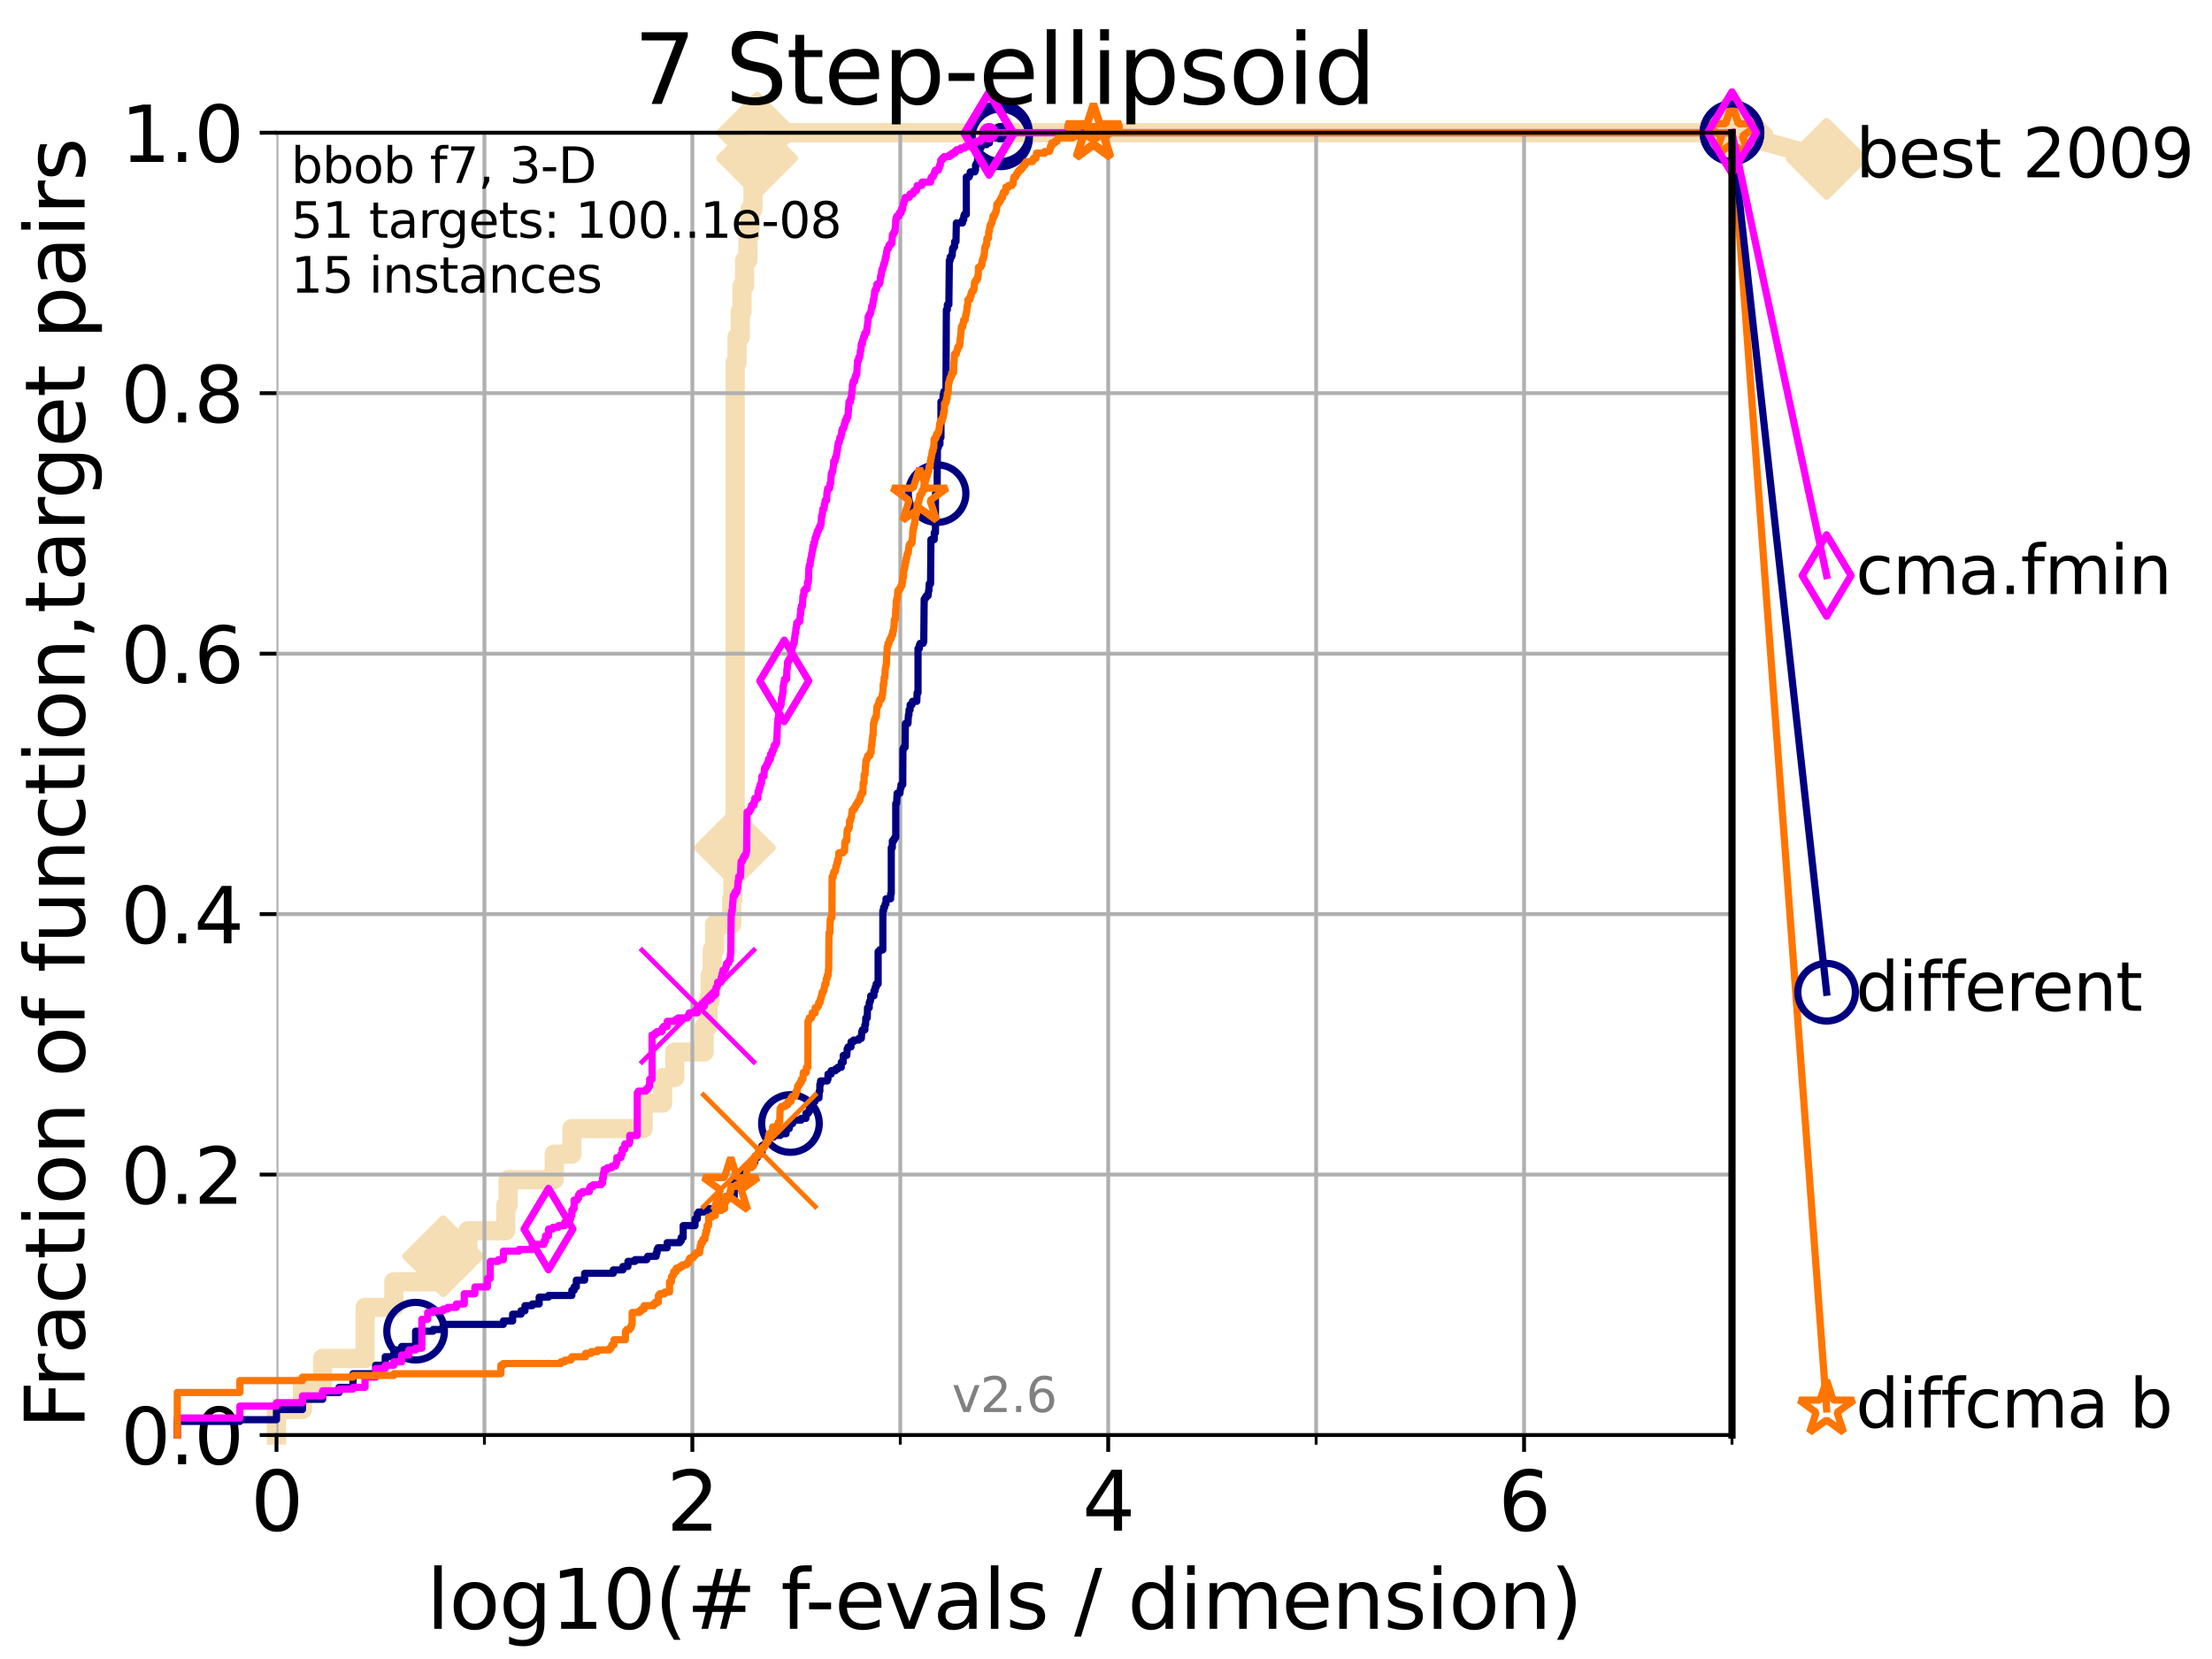 <?xml version="1.0" encoding="utf-8" standalone="no"?>
<!DOCTYPE svg PUBLIC "-//W3C//DTD SVG 1.1//EN"
  "http://www.w3.org/Graphics/SVG/1.1/DTD/svg11.dtd">
<svg height="345.6pt" version="1.1" viewBox="0 0 460.8 345.6" width="460.8pt" xmlns="http://www.w3.org/2000/svg" xmlns:xlink="http://www.w3.org/1999/xlink">
 <defs>
  <style type="text/css">*{stroke-linecap:butt;stroke-linejoin:round;}</style>
 </defs>
 <g id="figure_1">
  <g id="patch_1">
   <path d="M 0 345.6 
L 460.8 345.6 
L 460.8 0 
L 0 0 
z
" style="fill:#ffffff;"/>
  </g>
  <g id="axes_1">
   <g id="patch_2">
    <path d="M 57.6 298.944 
L 360.806 298.944 
L 360.806 27.648 
L 57.6 27.648 
z
" style="fill:#ffffff;"/>
   </g>
   <g id="line2d_1">
    <path d="M 57.6 298.944 
L 57.6 293.624 
L 63.012 293.624 
L 63.012 288.305 
L 67.209 288.305 
L 67.209 282.985 
L 76.051 282.985 
L 76.051 272.346 
L 82.042 272.346 
L 82.042 267.027 
L 92.323 267.027 
L 92.323 261.707 
L 97.485 261.707 
L 97.485 256.388 
L 105.362 256.388 
L 105.362 251.068 
L 105.851 251.068 
L 105.851 245.749 
L 115.46 245.749 
L 115.46 240.429 
L 119.129 240.429 
L 119.129 235.11 
L 133.983 235.11 
L 133.983 229.79 
L 138.051 229.79 
L 138.051 224.471 
L 140.574 224.471 
L 140.574 219.151 
L 146.695 219.151 
L 146.695 213.832 
L 147.503 213.832 
L 147.503 208.512 
L 147.92 208.512 
L 147.92 203.192 
L 148.378 203.192 
L 148.378 197.873 
L 148.874 197.873 
L 148.874 192.553 
L 152.434 192.553 
L 152.434 187.234 
L 152.676 187.234 
L 152.676 181.914 
L 153.072 181.914 
L 153.072 176.595 
L 153.15 176.595 
L 153.15 75.524 
L 153.536 75.524 
L 153.536 70.204 
L 154.212 70.204 
L 154.212 64.885 
L 154.578 64.885 
L 154.578 59.565 
L 155.113 59.565 
L 155.113 54.246 
L 155.803 54.246 
L 155.803 48.926 
L 156.239 48.926 
L 156.239 43.607 
L 156.858 43.607 
L 156.858 38.287 
L 157.332 38.287 
L 157.332 32.968 
L 157.703 32.968 
L 157.703 27.648 
L 360.806 27.648 
" style="fill:none;stroke:#f5deb3;stroke-linecap:square;stroke-width:4;"/>
   </g>
   <g id="line2d_2">
    <defs>
     <path d="M -0 7.778 
L 7.778 0 
L 0 -7.778 
L -7.778 -0 
z
" id="m64cba46eb3" style="stroke:#f5deb3;stroke-linejoin:miter;stroke-width:1.5;"/>
    </defs>
    <g>
     <use style="fill:#f5deb3;stroke:#f5deb3;stroke-linejoin:miter;stroke-width:1.5;" x="92.323" xlink:href="#m64cba46eb3" y="261.707"/>
     <use style="fill:#f5deb3;stroke:#f5deb3;stroke-linejoin:miter;stroke-width:1.5;" x="153.072" xlink:href="#m64cba46eb3" y="176.595"/>
     <use style="fill:#f5deb3;stroke:#f5deb3;stroke-linejoin:miter;stroke-width:1.5;" x="157.703" xlink:href="#m64cba46eb3" y="32.968"/>
     <use style="fill:#f5deb3;stroke:#f5deb3;stroke-linejoin:miter;stroke-width:1.5;" x="157.703" xlink:href="#m64cba46eb3" y="27.648"/>
     <use style="fill:#f5deb3;stroke:#f5deb3;stroke-linejoin:miter;stroke-width:1.5;" x="360.806" xlink:href="#m64cba46eb3" y="27.648"/>
    </g>
   </g>
   <g id="line2d_3">
    <path style="fill:none;stroke:#f5deb3;stroke-linecap:square;stroke-width:4;"/>
    <g/>
   </g>
   <g id="line2d_4">
    <path d="M 360.806 27.648 
L 380.515 33.074 
" style="fill:none;stroke:#f5deb3;stroke-linecap:square;stroke-width:4;"/>
    <g>
     <use style="fill:#f5deb3;stroke:#f5deb3;stroke-linejoin:miter;stroke-width:1.5;" x="360.806" xlink:href="#m64cba46eb3" y="27.648"/>
     <use style="fill:#f5deb3;stroke:#f5deb3;stroke-linejoin:miter;stroke-width:1.5;" x="380.515" xlink:href="#m64cba46eb3" y="33.074"/>
    </g>
   </g>
   <g id="matplotlib.axis_1">
    <g id="xtick_1">
     <g id="line2d_5">
      <path clip-path="url(#p68006dc09b)" d="M 57.6 298.944 
L 57.6 27.648 
" style="fill:none;stroke:#b0b0b0;stroke-linecap:square;stroke-width:0.8;"/>
     </g>
     <g id="line2d_6">
      <defs>
       <path d="M 0 0 
L 0 3.5 
" id="ma0c155b9b2" style="stroke:#000000;stroke-width:0.8;"/>
      </defs>
      <g>
       <use style="stroke:#000000;stroke-width:0.8;" x="57.6" xlink:href="#ma0c155b9b2" y="298.944"/>
      </g>
     </g>
     <g id="text_1">
      <!-- 0 -->
      <g transform="translate(52.192 318.861)scale(0.17 -0.17)">
       <defs>
        <path d="M 2034 4250 
Q 1547 4250 1301 3770 
Q 1056 3291 1056 2328 
Q 1056 1369 1301 889 
Q 1547 409 2034 409 
Q 2525 409 2770 889 
Q 3016 1369 3016 2328 
Q 3016 3291 2770 3770 
Q 2525 4250 2034 4250 
z
M 2034 4750 
Q 2819 4750 3233 4129 
Q 3647 3509 3647 2328 
Q 3647 1150 3233 529 
Q 2819 -91 2034 -91 
Q 1250 -91 836 529 
Q 422 1150 422 2328 
Q 422 3509 836 4129 
Q 1250 4750 2034 4750 
z
" id="DejaVuSans-30" transform="scale(0.016)"/>
       </defs>
       <use xlink:href="#DejaVuSans-30"/>
      </g>
     </g>
    </g>
    <g id="xtick_2">
     <g id="line2d_7">
      <path clip-path="url(#p68006dc09b)" d="M 144.23 298.944 
L 144.23 27.648 
" style="fill:none;stroke:#b0b0b0;stroke-linecap:square;stroke-width:0.8;"/>
     </g>
     <g id="line2d_8">
      <g>
       <use style="stroke:#000000;stroke-width:0.8;" x="144.23" xlink:href="#ma0c155b9b2" y="298.944"/>
      </g>
     </g>
     <g id="text_2">
      <!-- 2 -->
      <g transform="translate(138.822 318.861)scale(0.17 -0.17)">
       <defs>
        <path d="M 1228 531 
L 3431 531 
L 3431 0 
L 469 0 
L 469 531 
Q 828 903 1448 1529 
Q 2069 2156 2228 2338 
Q 2531 2678 2651 2914 
Q 2772 3150 2772 3378 
Q 2772 3750 2511 3984 
Q 2250 4219 1831 4219 
Q 1534 4219 1204 4116 
Q 875 4013 500 3803 
L 500 4441 
Q 881 4594 1212 4672 
Q 1544 4750 1819 4750 
Q 2544 4750 2975 4387 
Q 3406 4025 3406 3419 
Q 3406 3131 3298 2873 
Q 3191 2616 2906 2266 
Q 2828 2175 2409 1742 
Q 1991 1309 1228 531 
z
" id="DejaVuSans-32" transform="scale(0.016)"/>
       </defs>
       <use xlink:href="#DejaVuSans-32"/>
      </g>
     </g>
    </g>
    <g id="xtick_3">
     <g id="line2d_9">
      <path clip-path="url(#p68006dc09b)" d="M 230.861 298.944 
L 230.861 27.648 
" style="fill:none;stroke:#b0b0b0;stroke-linecap:square;stroke-width:0.8;"/>
     </g>
     <g id="line2d_10">
      <g>
       <use style="stroke:#000000;stroke-width:0.8;" x="230.861" xlink:href="#ma0c155b9b2" y="298.944"/>
      </g>
     </g>
     <g id="text_3">
      <!-- 4 -->
      <g transform="translate(225.453 318.861)scale(0.17 -0.17)">
       <defs>
        <path d="M 2419 4116 
L 825 1625 
L 2419 1625 
L 2419 4116 
z
M 2253 4666 
L 3047 4666 
L 3047 1625 
L 3713 1625 
L 3713 1100 
L 3047 1100 
L 3047 0 
L 2419 0 
L 2419 1100 
L 313 1100 
L 313 1709 
L 2253 4666 
z
" id="DejaVuSans-34" transform="scale(0.016)"/>
       </defs>
       <use xlink:href="#DejaVuSans-34"/>
      </g>
     </g>
    </g>
    <g id="xtick_4">
     <g id="line2d_11">
      <path clip-path="url(#p68006dc09b)" d="M 317.491 298.944 
L 317.491 27.648 
" style="fill:none;stroke:#b0b0b0;stroke-linecap:square;stroke-width:0.8;"/>
     </g>
     <g id="line2d_12">
      <g>
       <use style="stroke:#000000;stroke-width:0.8;" x="317.491" xlink:href="#ma0c155b9b2" y="298.944"/>
      </g>
     </g>
     <g id="text_4">
      <!-- 6 -->
      <g transform="translate(312.083 318.861)scale(0.17 -0.17)">
       <defs>
        <path d="M 2113 2584 
Q 1688 2584 1439 2293 
Q 1191 2003 1191 1497 
Q 1191 994 1439 701 
Q 1688 409 2113 409 
Q 2538 409 2786 701 
Q 3034 994 3034 1497 
Q 3034 2003 2786 2293 
Q 2538 2584 2113 2584 
z
M 3366 4563 
L 3366 3988 
Q 3128 4100 2886 4159 
Q 2644 4219 2406 4219 
Q 1781 4219 1451 3797 
Q 1122 3375 1075 2522 
Q 1259 2794 1537 2939 
Q 1816 3084 2150 3084 
Q 2853 3084 3261 2657 
Q 3669 2231 3669 1497 
Q 3669 778 3244 343 
Q 2819 -91 2113 -91 
Q 1303 -91 875 529 
Q 447 1150 447 2328 
Q 447 3434 972 4092 
Q 1497 4750 2381 4750 
Q 2619 4750 2861 4703 
Q 3103 4656 3366 4563 
z
" id="DejaVuSans-36" transform="scale(0.016)"/>
       </defs>
       <use xlink:href="#DejaVuSans-36"/>
      </g>
     </g>
    </g>
    <g id="xtick_5">
     <g id="line2d_13">
      <path clip-path="url(#p68006dc09b)" d="M 100.915 298.944 
L 100.915 27.648 
" style="fill:none;stroke:#b0b0b0;stroke-linecap:square;stroke-width:0.8;"/>
     </g>
     <g id="line2d_14">
      <defs>
       <path d="M 0 0 
L 0 2 
" id="ma07343c1f0" style="stroke:#000000;stroke-width:0.6;"/>
      </defs>
      <g>
       <use style="stroke:#000000;stroke-width:0.6;" x="100.915" xlink:href="#ma07343c1f0" y="298.944"/>
      </g>
     </g>
    </g>
    <g id="xtick_6">
     <g id="line2d_15">
      <path clip-path="url(#p68006dc09b)" d="M 187.546 298.944 
L 187.546 27.648 
" style="fill:none;stroke:#b0b0b0;stroke-linecap:square;stroke-width:0.8;"/>
     </g>
     <g id="line2d_16">
      <g>
       <use style="stroke:#000000;stroke-width:0.6;" x="187.546" xlink:href="#ma07343c1f0" y="298.944"/>
      </g>
     </g>
    </g>
    <g id="xtick_7">
     <g id="line2d_17">
      <path clip-path="url(#p68006dc09b)" d="M 274.176 298.944 
L 274.176 27.648 
" style="fill:none;stroke:#b0b0b0;stroke-linecap:square;stroke-width:0.8;"/>
     </g>
     <g id="line2d_18">
      <g>
       <use style="stroke:#000000;stroke-width:0.6;" x="274.176" xlink:href="#ma07343c1f0" y="298.944"/>
      </g>
     </g>
    </g>
    <g id="xtick_8">
     <g id="line2d_19">
      <path clip-path="url(#p68006dc09b)" d="M 360.806 298.944 
L 360.806 27.648 
" style="fill:none;stroke:#b0b0b0;stroke-linecap:square;stroke-width:0.8;"/>
     </g>
     <g id="line2d_20">
      <g>
       <use style="stroke:#000000;stroke-width:0.6;" x="360.806" xlink:href="#ma07343c1f0" y="298.944"/>
      </g>
     </g>
    </g>
    <g id="text_5">
     <!-- log10(# f-evals / dimension) -->
     <g transform="translate(88.823 339.314)scale(0.17 -0.17)">
      <defs>
       <path d="M 603 4863 
L 1178 4863 
L 1178 0 
L 603 0 
L 603 4863 
z
" id="DejaVuSans-6c" transform="scale(0.016)"/>
       <path d="M 1959 3097 
Q 1497 3097 1228 2736 
Q 959 2375 959 1747 
Q 959 1119 1226 758 
Q 1494 397 1959 397 
Q 2419 397 2687 759 
Q 2956 1122 2956 1747 
Q 2956 2369 2687 2733 
Q 2419 3097 1959 3097 
z
M 1959 3584 
Q 2709 3584 3137 3096 
Q 3566 2609 3566 1747 
Q 3566 888 3137 398 
Q 2709 -91 1959 -91 
Q 1206 -91 779 398 
Q 353 888 353 1747 
Q 353 2609 779 3096 
Q 1206 3584 1959 3584 
z
" id="DejaVuSans-6f" transform="scale(0.016)"/>
       <path d="M 2906 1791 
Q 2906 2416 2648 2759 
Q 2391 3103 1925 3103 
Q 1463 3103 1205 2759 
Q 947 2416 947 1791 
Q 947 1169 1205 825 
Q 1463 481 1925 481 
Q 2391 481 2648 825 
Q 2906 1169 2906 1791 
z
M 3481 434 
Q 3481 -459 3084 -895 
Q 2688 -1331 1869 -1331 
Q 1566 -1331 1297 -1286 
Q 1028 -1241 775 -1147 
L 775 -588 
Q 1028 -725 1275 -790 
Q 1522 -856 1778 -856 
Q 2344 -856 2625 -561 
Q 2906 -266 2906 331 
L 2906 616 
Q 2728 306 2450 153 
Q 2172 0 1784 0 
Q 1141 0 747 490 
Q 353 981 353 1791 
Q 353 2603 747 3093 
Q 1141 3584 1784 3584 
Q 2172 3584 2450 3431 
Q 2728 3278 2906 2969 
L 2906 3500 
L 3481 3500 
L 3481 434 
z
" id="DejaVuSans-67" transform="scale(0.016)"/>
       <path d="M 794 531 
L 1825 531 
L 1825 4091 
L 703 3866 
L 703 4441 
L 1819 4666 
L 2450 4666 
L 2450 531 
L 3481 531 
L 3481 0 
L 794 0 
L 794 531 
z
" id="DejaVuSans-31" transform="scale(0.016)"/>
       <path d="M 1984 4856 
Q 1566 4138 1362 3434 
Q 1159 2731 1159 2009 
Q 1159 1288 1364 580 
Q 1569 -128 1984 -844 
L 1484 -844 
Q 1016 -109 783 600 
Q 550 1309 550 2009 
Q 550 2706 781 3412 
Q 1013 4119 1484 4856 
L 1984 4856 
z
" id="DejaVuSans-28" transform="scale(0.016)"/>
       <path d="M 3272 2816 
L 2363 2816 
L 2100 1772 
L 3016 1772 
L 3272 2816 
z
M 2803 4594 
L 2478 3297 
L 3391 3297 
L 3719 4594 
L 4219 4594 
L 3897 3297 
L 4872 3297 
L 4872 2816 
L 3775 2816 
L 3519 1772 
L 4513 1772 
L 4513 1294 
L 3397 1294 
L 3072 0 
L 2572 0 
L 2894 1294 
L 1978 1294 
L 1656 0 
L 1153 0 
L 1478 1294 
L 494 1294 
L 494 1772 
L 1594 1772 
L 1856 2816 
L 850 2816 
L 850 3297 
L 1978 3297 
L 2297 4594 
L 2803 4594 
z
" id="DejaVuSans-23" transform="scale(0.016)"/>
       <path id="DejaVuSans-20" transform="scale(0.016)"/>
       <path d="M 2375 4863 
L 2375 4384 
L 1825 4384 
Q 1516 4384 1395 4259 
Q 1275 4134 1275 3809 
L 1275 3500 
L 2222 3500 
L 2222 3053 
L 1275 3053 
L 1275 0 
L 697 0 
L 697 3053 
L 147 3053 
L 147 3500 
L 697 3500 
L 697 3744 
Q 697 4328 969 4595 
Q 1241 4863 1831 4863 
L 2375 4863 
z
" id="DejaVuSans-66" transform="scale(0.016)"/>
       <path d="M 313 2009 
L 1997 2009 
L 1997 1497 
L 313 1497 
L 313 2009 
z
" id="DejaVuSans-2d" transform="scale(0.016)"/>
       <path d="M 3597 1894 
L 3597 1613 
L 953 1613 
Q 991 1019 1311 708 
Q 1631 397 2203 397 
Q 2534 397 2845 478 
Q 3156 559 3463 722 
L 3463 178 
Q 3153 47 2828 -22 
Q 2503 -91 2169 -91 
Q 1331 -91 842 396 
Q 353 884 353 1716 
Q 353 2575 817 3079 
Q 1281 3584 2069 3584 
Q 2775 3584 3186 3129 
Q 3597 2675 3597 1894 
z
M 3022 2063 
Q 3016 2534 2758 2815 
Q 2500 3097 2075 3097 
Q 1594 3097 1305 2825 
Q 1016 2553 972 2059 
L 3022 2063 
z
" id="DejaVuSans-65" transform="scale(0.016)"/>
       <path d="M 191 3500 
L 800 3500 
L 1894 563 
L 2988 3500 
L 3597 3500 
L 2284 0 
L 1503 0 
L 191 3500 
z
" id="DejaVuSans-76" transform="scale(0.016)"/>
       <path d="M 2194 1759 
Q 1497 1759 1228 1600 
Q 959 1441 959 1056 
Q 959 750 1161 570 
Q 1363 391 1709 391 
Q 2188 391 2477 730 
Q 2766 1069 2766 1631 
L 2766 1759 
L 2194 1759 
z
M 3341 1997 
L 3341 0 
L 2766 0 
L 2766 531 
Q 2569 213 2275 61 
Q 1981 -91 1556 -91 
Q 1019 -91 701 211 
Q 384 513 384 1019 
Q 384 1609 779 1909 
Q 1175 2209 1959 2209 
L 2766 2209 
L 2766 2266 
Q 2766 2663 2505 2880 
Q 2244 3097 1772 3097 
Q 1472 3097 1187 3025 
Q 903 2953 641 2809 
L 641 3341 
Q 956 3463 1253 3523 
Q 1550 3584 1831 3584 
Q 2591 3584 2966 3190 
Q 3341 2797 3341 1997 
z
" id="DejaVuSans-61" transform="scale(0.016)"/>
       <path d="M 2834 3397 
L 2834 2853 
Q 2591 2978 2328 3040 
Q 2066 3103 1784 3103 
Q 1356 3103 1142 2972 
Q 928 2841 928 2578 
Q 928 2378 1081 2264 
Q 1234 2150 1697 2047 
L 1894 2003 
Q 2506 1872 2764 1633 
Q 3022 1394 3022 966 
Q 3022 478 2636 193 
Q 2250 -91 1575 -91 
Q 1294 -91 989 -36 
Q 684 19 347 128 
L 347 722 
Q 666 556 975 473 
Q 1284 391 1588 391 
Q 1994 391 2212 530 
Q 2431 669 2431 922 
Q 2431 1156 2273 1281 
Q 2116 1406 1581 1522 
L 1381 1569 
Q 847 1681 609 1914 
Q 372 2147 372 2553 
Q 372 3047 722 3315 
Q 1072 3584 1716 3584 
Q 2034 3584 2315 3537 
Q 2597 3491 2834 3397 
z
" id="DejaVuSans-73" transform="scale(0.016)"/>
       <path d="M 1625 4666 
L 2156 4666 
L 531 -594 
L 0 -594 
L 1625 4666 
z
" id="DejaVuSans-2f" transform="scale(0.016)"/>
       <path d="M 2906 2969 
L 2906 4863 
L 3481 4863 
L 3481 0 
L 2906 0 
L 2906 525 
Q 2725 213 2448 61 
Q 2172 -91 1784 -91 
Q 1150 -91 751 415 
Q 353 922 353 1747 
Q 353 2572 751 3078 
Q 1150 3584 1784 3584 
Q 2172 3584 2448 3432 
Q 2725 3281 2906 2969 
z
M 947 1747 
Q 947 1113 1208 752 
Q 1469 391 1925 391 
Q 2381 391 2643 752 
Q 2906 1113 2906 1747 
Q 2906 2381 2643 2742 
Q 2381 3103 1925 3103 
Q 1469 3103 1208 2742 
Q 947 2381 947 1747 
z
" id="DejaVuSans-64" transform="scale(0.016)"/>
       <path d="M 603 3500 
L 1178 3500 
L 1178 0 
L 603 0 
L 603 3500 
z
M 603 4863 
L 1178 4863 
L 1178 4134 
L 603 4134 
L 603 4863 
z
" id="DejaVuSans-69" transform="scale(0.016)"/>
       <path d="M 3328 2828 
Q 3544 3216 3844 3400 
Q 4144 3584 4550 3584 
Q 5097 3584 5394 3201 
Q 5691 2819 5691 2113 
L 5691 0 
L 5113 0 
L 5113 2094 
Q 5113 2597 4934 2840 
Q 4756 3084 4391 3084 
Q 3944 3084 3684 2787 
Q 3425 2491 3425 1978 
L 3425 0 
L 2847 0 
L 2847 2094 
Q 2847 2600 2669 2842 
Q 2491 3084 2119 3084 
Q 1678 3084 1418 2786 
Q 1159 2488 1159 1978 
L 1159 0 
L 581 0 
L 581 3500 
L 1159 3500 
L 1159 2956 
Q 1356 3278 1631 3431 
Q 1906 3584 2284 3584 
Q 2666 3584 2933 3390 
Q 3200 3197 3328 2828 
z
" id="DejaVuSans-6d" transform="scale(0.016)"/>
       <path d="M 3513 2113 
L 3513 0 
L 2938 0 
L 2938 2094 
Q 2938 2591 2744 2837 
Q 2550 3084 2163 3084 
Q 1697 3084 1428 2787 
Q 1159 2491 1159 1978 
L 1159 0 
L 581 0 
L 581 3500 
L 1159 3500 
L 1159 2956 
Q 1366 3272 1645 3428 
Q 1925 3584 2291 3584 
Q 2894 3584 3203 3211 
Q 3513 2838 3513 2113 
z
" id="DejaVuSans-6e" transform="scale(0.016)"/>
       <path d="M 513 4856 
L 1013 4856 
Q 1481 4119 1714 3412 
Q 1947 2706 1947 2009 
Q 1947 1309 1714 600 
Q 1481 -109 1013 -844 
L 513 -844 
Q 928 -128 1133 580 
Q 1338 1288 1338 2009 
Q 1338 2731 1133 3434 
Q 928 4138 513 4856 
z
" id="DejaVuSans-29" transform="scale(0.016)"/>
      </defs>
      <use xlink:href="#DejaVuSans-6c"/>
      <use x="27.783" xlink:href="#DejaVuSans-6f"/>
      <use x="88.965" xlink:href="#DejaVuSans-67"/>
      <use x="152.441" xlink:href="#DejaVuSans-31"/>
      <use x="216.064" xlink:href="#DejaVuSans-30"/>
      <use x="279.688" xlink:href="#DejaVuSans-28"/>
      <use x="318.701" xlink:href="#DejaVuSans-23"/>
      <use x="402.49" xlink:href="#DejaVuSans-20"/>
      <use x="434.277" xlink:href="#DejaVuSans-66"/>
      <use x="463.982" xlink:href="#DejaVuSans-2d"/>
      <use x="500.066" xlink:href="#DejaVuSans-65"/>
      <use x="561.59" xlink:href="#DejaVuSans-76"/>
      <use x="620.77" xlink:href="#DejaVuSans-61"/>
      <use x="682.049" xlink:href="#DejaVuSans-6c"/>
      <use x="709.832" xlink:href="#DejaVuSans-73"/>
      <use x="761.932" xlink:href="#DejaVuSans-20"/>
      <use x="793.719" xlink:href="#DejaVuSans-2f"/>
      <use x="827.41" xlink:href="#DejaVuSans-20"/>
      <use x="859.197" xlink:href="#DejaVuSans-64"/>
      <use x="922.674" xlink:href="#DejaVuSans-69"/>
      <use x="950.457" xlink:href="#DejaVuSans-6d"/>
      <use x="1047.869" xlink:href="#DejaVuSans-65"/>
      <use x="1109.393" xlink:href="#DejaVuSans-6e"/>
      <use x="1172.771" xlink:href="#DejaVuSans-73"/>
      <use x="1224.871" xlink:href="#DejaVuSans-69"/>
      <use x="1252.654" xlink:href="#DejaVuSans-6f"/>
      <use x="1313.836" xlink:href="#DejaVuSans-6e"/>
      <use x="1377.215" xlink:href="#DejaVuSans-29"/>
     </g>
    </g>
   </g>
   <g id="matplotlib.axis_2">
    <g id="ytick_1">
     <g id="line2d_21">
      <path clip-path="url(#p68006dc09b)" d="M 57.6 298.944 
L 360.806 298.944 
" style="fill:none;stroke:#b0b0b0;stroke-linecap:square;stroke-width:0.8;"/>
     </g>
     <g id="line2d_22">
      <defs>
       <path d="M 0 0 
L -3.5 0 
" id="me3c64a08ff" style="stroke:#000000;stroke-width:0.8;"/>
      </defs>
      <g>
       <use style="stroke:#000000;stroke-width:0.8;" x="57.6" xlink:href="#me3c64a08ff" y="298.944"/>
      </g>
     </g>
     <g id="text_6">
      <!-- 0.0 -->
      <g transform="translate(25.155 305.023)scale(0.16 -0.16)">
       <defs>
        <path d="M 684 794 
L 1344 794 
L 1344 0 
L 684 0 
L 684 794 
z
" id="DejaVuSans-2e" transform="scale(0.016)"/>
       </defs>
       <use xlink:href="#DejaVuSans-30"/>
       <use x="63.623" xlink:href="#DejaVuSans-2e"/>
       <use x="95.41" xlink:href="#DejaVuSans-30"/>
      </g>
     </g>
    </g>
    <g id="ytick_2">
     <g id="line2d_23">
      <path clip-path="url(#p68006dc09b)" d="M 57.6 244.685 
L 360.806 244.685 
" style="fill:none;stroke:#b0b0b0;stroke-linecap:square;stroke-width:0.8;"/>
     </g>
     <g id="line2d_24">
      <g>
       <use style="stroke:#000000;stroke-width:0.8;" x="57.6" xlink:href="#me3c64a08ff" y="244.685"/>
      </g>
     </g>
     <g id="text_7">
      <!-- 0.2 -->
      <g transform="translate(25.155 250.764)scale(0.16 -0.16)">
       <use xlink:href="#DejaVuSans-30"/>
       <use x="63.623" xlink:href="#DejaVuSans-2e"/>
       <use x="95.41" xlink:href="#DejaVuSans-32"/>
      </g>
     </g>
    </g>
    <g id="ytick_3">
     <g id="line2d_25">
      <path clip-path="url(#p68006dc09b)" d="M 57.6 190.426 
L 360.806 190.426 
" style="fill:none;stroke:#b0b0b0;stroke-linecap:square;stroke-width:0.8;"/>
     </g>
     <g id="line2d_26">
      <g>
       <use style="stroke:#000000;stroke-width:0.8;" x="57.6" xlink:href="#me3c64a08ff" y="190.426"/>
      </g>
     </g>
     <g id="text_8">
      <!-- 0.4 -->
      <g transform="translate(25.155 196.504)scale(0.16 -0.16)">
       <use xlink:href="#DejaVuSans-30"/>
       <use x="63.623" xlink:href="#DejaVuSans-2e"/>
       <use x="95.41" xlink:href="#DejaVuSans-34"/>
      </g>
     </g>
    </g>
    <g id="ytick_4">
     <g id="line2d_27">
      <path clip-path="url(#p68006dc09b)" d="M 57.6 136.166 
L 360.806 136.166 
" style="fill:none;stroke:#b0b0b0;stroke-linecap:square;stroke-width:0.8;"/>
     </g>
     <g id="line2d_28">
      <g>
       <use style="stroke:#000000;stroke-width:0.8;" x="57.6" xlink:href="#me3c64a08ff" y="136.166"/>
      </g>
     </g>
     <g id="text_9">
      <!-- 0.6 -->
      <g transform="translate(25.155 142.245)scale(0.16 -0.16)">
       <use xlink:href="#DejaVuSans-30"/>
       <use x="63.623" xlink:href="#DejaVuSans-2e"/>
       <use x="95.41" xlink:href="#DejaVuSans-36"/>
      </g>
     </g>
    </g>
    <g id="ytick_5">
     <g id="line2d_29">
      <path clip-path="url(#p68006dc09b)" d="M 57.6 81.907 
L 360.806 81.907 
" style="fill:none;stroke:#b0b0b0;stroke-linecap:square;stroke-width:0.8;"/>
     </g>
     <g id="line2d_30">
      <g>
       <use style="stroke:#000000;stroke-width:0.8;" x="57.6" xlink:href="#me3c64a08ff" y="81.907"/>
      </g>
     </g>
     <g id="text_10">
      <!-- 0.8 -->
      <g transform="translate(25.155 87.986)scale(0.16 -0.16)">
       <defs>
        <path d="M 2034 2216 
Q 1584 2216 1326 1975 
Q 1069 1734 1069 1313 
Q 1069 891 1326 650 
Q 1584 409 2034 409 
Q 2484 409 2743 651 
Q 3003 894 3003 1313 
Q 3003 1734 2745 1975 
Q 2488 2216 2034 2216 
z
M 1403 2484 
Q 997 2584 770 2862 
Q 544 3141 544 3541 
Q 544 4100 942 4425 
Q 1341 4750 2034 4750 
Q 2731 4750 3128 4425 
Q 3525 4100 3525 3541 
Q 3525 3141 3298 2862 
Q 3072 2584 2669 2484 
Q 3125 2378 3379 2068 
Q 3634 1759 3634 1313 
Q 3634 634 3220 271 
Q 2806 -91 2034 -91 
Q 1263 -91 848 271 
Q 434 634 434 1313 
Q 434 1759 690 2068 
Q 947 2378 1403 2484 
z
M 1172 3481 
Q 1172 3119 1398 2916 
Q 1625 2713 2034 2713 
Q 2441 2713 2670 2916 
Q 2900 3119 2900 3481 
Q 2900 3844 2670 4047 
Q 2441 4250 2034 4250 
Q 1625 4250 1398 4047 
Q 1172 3844 1172 3481 
z
" id="DejaVuSans-38" transform="scale(0.016)"/>
       </defs>
       <use xlink:href="#DejaVuSans-30"/>
       <use x="63.623" xlink:href="#DejaVuSans-2e"/>
       <use x="95.41" xlink:href="#DejaVuSans-38"/>
      </g>
     </g>
    </g>
    <g id="ytick_6">
     <g id="line2d_31">
      <path clip-path="url(#p68006dc09b)" d="M 57.6 27.648 
L 360.806 27.648 
" style="fill:none;stroke:#b0b0b0;stroke-linecap:square;stroke-width:0.8;"/>
     </g>
     <g id="line2d_32">
      <g>
       <use style="stroke:#000000;stroke-width:0.8;" x="57.6" xlink:href="#me3c64a08ff" y="27.648"/>
      </g>
     </g>
     <g id="text_11">
      <!-- 1.0 -->
      <g transform="translate(25.155 33.727)scale(0.16 -0.16)">
       <use xlink:href="#DejaVuSans-31"/>
       <use x="63.623" xlink:href="#DejaVuSans-2e"/>
       <use x="95.41" xlink:href="#DejaVuSans-30"/>
      </g>
     </g>
    </g>
    <g id="text_12">
     <!-- Fraction of function,target pairs -->
     <g transform="translate(17.62 297.681)rotate(-90)scale(0.17 -0.17)">
      <defs>
       <path d="M 628 4666 
L 3309 4666 
L 3309 4134 
L 1259 4134 
L 1259 2759 
L 3109 2759 
L 3109 2228 
L 1259 2228 
L 1259 0 
L 628 0 
L 628 4666 
z
" id="DejaVuSans-46" transform="scale(0.016)"/>
       <path d="M 2631 2963 
Q 2534 3019 2420 3045 
Q 2306 3072 2169 3072 
Q 1681 3072 1420 2755 
Q 1159 2438 1159 1844 
L 1159 0 
L 581 0 
L 581 3500 
L 1159 3500 
L 1159 2956 
Q 1341 3275 1631 3429 
Q 1922 3584 2338 3584 
Q 2397 3584 2469 3576 
Q 2541 3569 2628 3553 
L 2631 2963 
z
" id="DejaVuSans-72" transform="scale(0.016)"/>
       <path d="M 3122 3366 
L 3122 2828 
Q 2878 2963 2633 3030 
Q 2388 3097 2138 3097 
Q 1578 3097 1268 2742 
Q 959 2388 959 1747 
Q 959 1106 1268 751 
Q 1578 397 2138 397 
Q 2388 397 2633 464 
Q 2878 531 3122 666 
L 3122 134 
Q 2881 22 2623 -34 
Q 2366 -91 2075 -91 
Q 1284 -91 818 406 
Q 353 903 353 1747 
Q 353 2603 823 3093 
Q 1294 3584 2113 3584 
Q 2378 3584 2631 3529 
Q 2884 3475 3122 3366 
z
" id="DejaVuSans-63" transform="scale(0.016)"/>
       <path d="M 1172 4494 
L 1172 3500 
L 2356 3500 
L 2356 3053 
L 1172 3053 
L 1172 1153 
Q 1172 725 1289 603 
Q 1406 481 1766 481 
L 2356 481 
L 2356 0 
L 1766 0 
Q 1100 0 847 248 
Q 594 497 594 1153 
L 594 3053 
L 172 3053 
L 172 3500 
L 594 3500 
L 594 4494 
L 1172 4494 
z
" id="DejaVuSans-74" transform="scale(0.016)"/>
       <path d="M 544 1381 
L 544 3500 
L 1119 3500 
L 1119 1403 
Q 1119 906 1312 657 
Q 1506 409 1894 409 
Q 2359 409 2629 706 
Q 2900 1003 2900 1516 
L 2900 3500 
L 3475 3500 
L 3475 0 
L 2900 0 
L 2900 538 
Q 2691 219 2414 64 
Q 2138 -91 1772 -91 
Q 1169 -91 856 284 
Q 544 659 544 1381 
z
M 1991 3584 
L 1991 3584 
z
" id="DejaVuSans-75" transform="scale(0.016)"/>
       <path d="M 750 794 
L 1409 794 
L 1409 256 
L 897 -744 
L 494 -744 
L 750 256 
L 750 794 
z
" id="DejaVuSans-2c" transform="scale(0.016)"/>
       <path d="M 1159 525 
L 1159 -1331 
L 581 -1331 
L 581 3500 
L 1159 3500 
L 1159 2969 
Q 1341 3281 1617 3432 
Q 1894 3584 2278 3584 
Q 2916 3584 3314 3078 
Q 3713 2572 3713 1747 
Q 3713 922 3314 415 
Q 2916 -91 2278 -91 
Q 1894 -91 1617 61 
Q 1341 213 1159 525 
z
M 3116 1747 
Q 3116 2381 2855 2742 
Q 2594 3103 2138 3103 
Q 1681 3103 1420 2742 
Q 1159 2381 1159 1747 
Q 1159 1113 1420 752 
Q 1681 391 2138 391 
Q 2594 391 2855 752 
Q 3116 1113 3116 1747 
z
" id="DejaVuSans-70" transform="scale(0.016)"/>
      </defs>
      <use xlink:href="#DejaVuSans-46"/>
      <use x="50.27" xlink:href="#DejaVuSans-72"/>
      <use x="91.383" xlink:href="#DejaVuSans-61"/>
      <use x="152.662" xlink:href="#DejaVuSans-63"/>
      <use x="207.643" xlink:href="#DejaVuSans-74"/>
      <use x="246.852" xlink:href="#DejaVuSans-69"/>
      <use x="274.635" xlink:href="#DejaVuSans-6f"/>
      <use x="335.816" xlink:href="#DejaVuSans-6e"/>
      <use x="399.195" xlink:href="#DejaVuSans-20"/>
      <use x="430.982" xlink:href="#DejaVuSans-6f"/>
      <use x="492.164" xlink:href="#DejaVuSans-66"/>
      <use x="527.369" xlink:href="#DejaVuSans-20"/>
      <use x="559.156" xlink:href="#DejaVuSans-66"/>
      <use x="594.361" xlink:href="#DejaVuSans-75"/>
      <use x="657.74" xlink:href="#DejaVuSans-6e"/>
      <use x="721.119" xlink:href="#DejaVuSans-63"/>
      <use x="776.1" xlink:href="#DejaVuSans-74"/>
      <use x="815.309" xlink:href="#DejaVuSans-69"/>
      <use x="843.092" xlink:href="#DejaVuSans-6f"/>
      <use x="904.273" xlink:href="#DejaVuSans-6e"/>
      <use x="967.652" xlink:href="#DejaVuSans-2c"/>
      <use x="999.439" xlink:href="#DejaVuSans-74"/>
      <use x="1038.648" xlink:href="#DejaVuSans-61"/>
      <use x="1099.928" xlink:href="#DejaVuSans-72"/>
      <use x="1139.291" xlink:href="#DejaVuSans-67"/>
      <use x="1202.768" xlink:href="#DejaVuSans-65"/>
      <use x="1264.291" xlink:href="#DejaVuSans-74"/>
      <use x="1303.5" xlink:href="#DejaVuSans-20"/>
      <use x="1335.287" xlink:href="#DejaVuSans-70"/>
      <use x="1398.764" xlink:href="#DejaVuSans-61"/>
      <use x="1460.043" xlink:href="#DejaVuSans-69"/>
      <use x="1487.826" xlink:href="#DejaVuSans-72"/>
      <use x="1528.939" xlink:href="#DejaVuSans-73"/>
     </g>
    </g>
   </g>
   <g id="line2d_33">
    <defs>
     <path d="M 0 1.5 
C 0.398 1.5 0.779 1.342 1.061 1.061 
C 1.342 0.779 1.5 0.398 1.5 0 
C 1.5 -0.398 1.342 -0.779 1.061 -1.061 
C 0.779 -1.342 0.398 -1.5 0 -1.5 
C -0.398 -1.5 -0.779 -1.342 -1.061 -1.061 
C -1.342 -0.779 -1.5 -0.398 -1.5 0 
C -1.5 0.398 -1.342 0.779 -1.061 1.061 
C -0.779 1.342 -0.398 1.5 0 1.5 
z
" id="maf2e7b3ba5" style="stroke:#f5deb3;"/>
    </defs>
    <g>
     <use style="fill:#f5deb3;stroke:#f5deb3;" x="157.703" xlink:href="#maf2e7b3ba5" y="27.648"/>
     <use style="fill:#f5deb3;stroke:#f5deb3;" x="157.703" xlink:href="#maf2e7b3ba5" y="27.648"/>
    </g>
   </g>
   <g id="line2d_34">
    <defs>
     <path d="M 0 1.5 
C 0.398 1.5 0.779 1.342 1.061 1.061 
C 1.342 0.779 1.5 0.398 1.5 0 
C 1.5 -0.398 1.342 -0.779 1.061 -1.061 
C 0.779 -1.342 0.398 -1.5 0 -1.5 
C -0.398 -1.5 -0.779 -1.342 -1.061 -1.061 
C -1.342 -0.779 -1.5 -0.398 -1.5 0 
C -1.5 0.398 -1.342 0.779 -1.061 1.061 
C -0.779 1.342 -0.398 1.5 0 1.5 
z
" id="mc910fb6ef4" style="stroke:#000080;"/>
    </defs>
    <g>
     <use style="fill:#000080;stroke:#000080;" x="208.435" xlink:href="#mc910fb6ef4" y="27.648"/>
     <use style="fill:#000080;stroke:#000080;" x="208.435" xlink:href="#mc910fb6ef4" y="27.648"/>
    </g>
   </g>
   <g id="line2d_35">
    <path d="M 36.933 298.944 
L 36.933 296.107 
L 49.973 296.107 
L 49.973 295.752 
L 57.6 295.752 
L 57.6 293.624 
L 63.012 293.624 
L 63.012 291.497 
L 67.209 291.497 
L 67.209 290.078 
L 70.639 290.078 
L 70.639 289.014 
L 73.539 289.014 
L 73.539 286.177 
L 78.267 286.177 
L 78.267 284.404 
L 80.249 284.404 
L 80.249 282.631 
L 82.042 282.631 
L 82.042 281.212 
L 83.678 281.212 
L 83.678 280.503 
L 86.578 280.503 
L 86.578 277.311 
L 90.231 277.311 
L 90.231 276.957 
L 92.323 276.957 
L 92.323 275.893 
L 104.86 275.893 
L 104.86 275.183 
L 106.791 275.183 
L 106.791 273.765 
L 108.543 273.765 
L 108.543 273.056 
L 109.361 273.056 
L 109.361 271.992 
L 110.897 271.992 
L 110.897 271.637 
L 112.318 271.637 
L 112.318 270.219 
L 114.265 270.219 
L 114.265 269.864 
L 119.129 269.864 
L 119.129 268.8 
L 119.6 268.8 
L 119.6 268.091 
L 120.059 268.091 
L 120.059 266.672 
L 121.79 266.672 
L 121.79 265.254 
L 127.761 265.254 
L 127.761 264.544 
L 129.759 264.544 
L 129.759 263.835 
L 130.811 263.835 
L 130.811 262.771 
L 132.287 262.771 
L 132.287 262.417 
L 134.725 262.417 
L 134.725 262.062 
L 134.932 262.062 
L 134.932 261.707 
L 136.697 261.707 
L 136.697 260.998 
L 136.883 260.998 
L 136.883 260.289 
L 137.067 260.289 
L 137.067 259.934 
L 138.985 259.934 
L 138.985 258.87 
L 141.611 258.87 
L 141.611 258.516 
L 141.897 258.516 
L 141.897 257.806 
L 142.318 257.806 
L 142.318 255.324 
L 144.786 255.324 
L 144.786 253.905 
L 145.267 253.905 
L 145.267 252.841 
L 145.503 252.841 
L 145.503 252.487 
L 146.64 252.487 
L 146.64 252.132 
L 147.712 252.132 
L 147.712 251.778 
L 149.595 251.778 
L 149.595 251.423 
L 150.152 251.423 
L 150.152 250.359 
L 151.133 250.359 
L 151.133 249.295 
L 152.954 249.295 
L 152.954 246.458 
L 153.421 246.458 
L 153.498 245.394 
L 154.323 245.394 
L 154.323 245.039 
L 154.829 245.039 
L 154.829 244.685 
L 155.183 244.685 
L 155.183 243.621 
L 155.599 243.621 
L 155.599 242.912 
L 156.793 242.912 
L 156.793 242.202 
L 157.238 242.202 
L 157.238 241.138 
L 157.795 241.138 
L 157.795 240.429 
L 158.513 240.429 
L 158.513 240.075 
L 158.746 240.075 
L 158.746 238.656 
L 159.261 238.656 
L 159.261 238.301 
L 159.652 238.301 
L 159.652 237.237 
L 160.303 237.237 
L 160.303 236.883 
L 161.138 236.883 
L 161.138 236.528 
L 162.563 236.528 
L 162.563 236.174 
L 163.755 236.174 
L 163.8 235.11 
L 164.41 235.11 
L 164.453 234.4 
L 164.666 234.4 
L 164.666 234.046 
L 165.126 234.046 
L 165.126 233.691 
L 165.249 233.691 
L 165.249 233.336 
L 166.898 233.336 
L 166.898 232.982 
L 167.886 232.982 
L 167.886 231.918 
L 168.379 231.918 
L 168.379 231.563 
L 168.621 231.563 
L 168.621 230.854 
L 169.128 230.854 
L 169.161 229.79 
L 169.261 229.79 
L 169.261 229.435 
L 169.816 229.435 
L 169.816 228.726 
L 170.604 228.726 
L 170.666 227.308 
L 170.789 227.308 
L 170.789 225.889 
L 170.941 225.889 
L 170.941 225.18 
L 172.342 225.18 
L 172.342 224.825 
L 172.483 224.825 
L 172.483 223.761 
L 173.141 223.761 
L 173.141 223.052 
L 174.037 223.052 
L 174.037 222.697 
L 174.519 222.697 
L 174.519 222.343 
L 175.256 222.343 
L 175.256 221.279 
L 175.662 221.279 
L 175.662 219.86 
L 176.402 219.86 
L 176.492 218.442 
L 176.672 218.442 
L 176.672 218.087 
L 177.288 218.087 
L 177.288 217.023 
L 177.8 217.023 
L 177.8 216.669 
L 178.904 216.669 
L 178.904 216.314 
L 179.432 216.314 
L 179.529 214.895 
L 179.643 214.895 
L 179.643 214.541 
L 180.17 214.541 
L 180.17 213.477 
L 180.318 213.477 
L 180.355 212.058 
L 180.665 212.058 
L 180.719 209.931 
L 181.076 209.931 
L 181.076 208.867 
L 181.2 208.867 
L 181.2 208.512 
L 181.34 208.512 
L 181.392 207.448 
L 182.058 207.448 
L 182.058 206.384 
L 182.309 206.384 
L 182.309 205.675 
L 182.523 205.675 
L 182.523 204.966 
L 182.928 204.966 
L 182.928 198.228 
L 183.246 198.228 
L 183.246 197.873 
L 183.912 197.873 
L 183.912 189.716 
L 184.078 189.716 
L 184.078 189.007 
L 184.288 189.007 
L 184.392 188.298 
L 184.569 188.298 
L 184.569 187.234 
L 185.543 187.234 
L 185.543 186.17 
L 185.668 186.17 
L 185.668 176.595 
L 185.888 176.595 
L 185.888 175.176 
L 186.174 175.176 
L 186.174 174.822 
L 186.375 174.822 
L 186.375 174.467 
L 186.6 174.467 
L 186.6 167.374 
L 186.784 167.374 
L 186.888 165.246 
L 187.476 165.246 
L 187.577 164.183 
L 187.689 164.183 
L 187.689 163.473 
L 188.059 163.473 
L 188.096 156.026 
L 188.253 156.026 
L 188.253 155.671 
L 188.553 155.671 
L 188.612 150.706 
L 189.149 150.706 
L 189.241 148.933 
L 189.344 148.933 
L 189.378 147.869 
L 189.593 147.869 
L 189.593 146.805 
L 189.983 146.805 
L 190.093 146.096 
L 190.991 146.096 
L 191.043 144.323 
L 191.24 144.323 
L 191.24 135.102 
L 191.516 135.102 
L 191.516 134.393 
L 191.658 134.393 
L 191.658 134.039 
L 192.302 134.039 
L 192.302 133.684 
L 192.438 133.684 
L 192.524 124.818 
L 192.725 124.818 
L 192.725 124.463 
L 192.962 124.463 
L 192.962 124.109 
L 193.334 124.109 
L 193.445 123.045 
L 193.509 123.045 
L 193.564 121.626 
L 193.853 121.626 
L 193.933 112.406 
L 194.617 112.406 
L 194.617 110.987 
L 194.874 110.987 
L 194.874 102.831 
L 195.211 102.831 
L 195.286 93.256 
L 195.468 93.256 
L 195.468 92.546 
L 195.802 92.546 
L 195.802 91.128 
L 196.019 91.128 
L 196.019 83.68 
L 196.469 83.68 
L 196.469 82.262 
L 196.632 82.262 
L 196.632 81.553 
L 197.061 81.553 
L 197.144 64.53 
L 197.353 64.53 
L 197.353 63.466 
L 197.664 63.466 
L 197.766 54.246 
L 197.94 54.246 
L 197.94 53.536 
L 198.226 53.536 
L 198.226 53.182 
L 198.361 53.182 
L 198.445 51.763 
L 198.655 51.763 
L 198.655 51.409 
L 198.862 51.409 
L 198.862 50.345 
L 199.149 50.345 
L 199.223 46.444 
L 200.513 46.444 
L 200.557 45.734 
L 200.769 45.734 
L 200.769 45.025 
L 200.886 45.025 
L 200.886 44.67 
L 201.301 44.67 
L 201.301 36.869 
L 201.896 36.869 
L 201.896 36.514 
L 202.03 36.514 
L 202.128 35.805 
L 203.08 35.805 
L 203.08 35.45 
L 203.222 35.45 
L 203.222 34.386 
L 203.385 34.386 
L 203.385 34.031 
L 203.658 34.031 
L 203.658 31.904 
L 204.022 31.904 
L 204.022 30.84 
L 204.354 30.84 
L 204.354 30.13 
L 205.527 30.13 
L 205.527 29.776 
L 206.116 29.776 
L 206.116 28.712 
L 208.435 28.712 
L 208.435 27.648 
L 360.806 27.648 
L 360.806 27.648 
" style="fill:none;stroke:#000080;stroke-linecap:square;stroke-width:1.5;"/>
   </g>
   <g id="line2d_36">
    <defs>
     <path d="M 0 6 
C 1.591 6 3.117 5.368 4.243 4.243 
C 5.368 3.117 6 1.591 6 0 
C 6 -1.591 5.368 -3.117 4.243 -4.243 
C 3.117 -5.368 1.591 -6 0 -6 
C -1.591 -6 -3.117 -5.368 -4.243 -4.243 
C -5.368 -3.117 -6 -1.591 -6 0 
C -6 1.591 -5.368 3.117 -4.243 4.243 
C -3.117 5.368 -1.591 6 0 6 
z
" id="m80fb43fc3e" style="stroke:#000080;stroke-width:1.5;"/>
    </defs>
    <g>
     <use style="fill-opacity:0;stroke:#000080;stroke-width:1.5;" x="86.578" xlink:href="#m80fb43fc3e" y="277.311"/>
     <use style="fill-opacity:0;stroke:#000080;stroke-width:1.5;" x="164.666" xlink:href="#m80fb43fc3e" y="234.046"/>
     <use style="fill-opacity:0;stroke:#000080;stroke-width:1.5;" x="195.211" xlink:href="#m80fb43fc3e" y="102.831"/>
     <use style="fill-opacity:0;stroke:#000080;stroke-width:1.5;" x="208.435" xlink:href="#m80fb43fc3e" y="28.712"/>
     <use style="fill-opacity:0;stroke:#000080;stroke-width:1.5;" x="208.435" xlink:href="#m80fb43fc3e" y="27.648"/>
     <use style="fill-opacity:0;stroke:#000080;stroke-width:1.5;" x="360.806" xlink:href="#m80fb43fc3e" y="27.648"/>
    </g>
   </g>
   <g id="line2d_37">
    <path style="fill:none;stroke:#000080;stroke-linecap:square;stroke-width:1.5;"/>
    <g/>
   </g>
   <g id="line2d_38">
    <defs>
     <path d="M 0 1.5 
C 0.398 1.5 0.779 1.342 1.061 1.061 
C 1.342 0.779 1.5 0.398 1.5 0 
C 1.5 -0.398 1.342 -0.779 1.061 -1.061 
C 0.779 -1.342 0.398 -1.5 0 -1.5 
C -0.398 -1.5 -0.779 -1.342 -1.061 -1.061 
C -1.342 -0.779 -1.5 -0.398 -1.5 0 
C -1.5 0.398 -1.342 0.779 -1.061 1.061 
C -0.779 1.342 -0.398 1.5 0 1.5 
z
" id="me6feb6f9b3" style="stroke:#ff00ff;"/>
    </defs>
    <g>
     <use style="fill:#ff00ff;stroke:#ff00ff;" x="206.029" xlink:href="#me6feb6f9b3" y="27.648"/>
     <use style="fill:#ff00ff;stroke:#ff00ff;" x="206.029" xlink:href="#me6feb6f9b3" y="27.648"/>
    </g>
   </g>
   <g id="line2d_39">
    <path d="M 36.933 298.944 
L 36.933 295.398 
L 49.973 295.398 
L 49.973 292.915 
L 57.6 292.915 
L 57.6 292.206 
L 63.012 292.206 
L 63.012 290.787 
L 67.209 290.787 
L 67.209 289.723 
L 70.639 289.723 
L 70.639 289.369 
L 73.539 289.369 
L 73.539 289.014 
L 76.051 289.014 
L 76.051 286.886 
L 78.267 286.886 
L 78.267 285.113 
L 80.249 285.113 
L 80.249 284.404 
L 82.042 284.404 
L 82.042 283.695 
L 83.678 283.695 
L 83.678 282.276 
L 85.184 282.276 
L 85.184 281.212 
L 86.578 281.212 
L 86.578 280.858 
L 87.876 280.858 
L 87.876 274.829 
L 89.09 274.829 
L 89.09 273.41 
L 90.231 273.41 
L 90.231 273.056 
L 92.323 273.056 
L 92.323 272.701 
L 93.288 272.701 
L 93.288 272.346 
L 95.081 272.346 
L 95.081 271.637 
L 96.718 271.637 
L 96.718 269.509 
L 98.933 269.509 
L 98.933 268.091 
L 101.532 268.091 
L 101.532 266.318 
L 102.129 266.318 
L 102.129 262.771 
L 103.815 262.771 
L 103.815 262.417 
L 104.86 262.417 
L 104.86 260.643 
L 108.12 260.643 
L 108.12 260.289 
L 110.897 260.289 
L 110.897 259.225 
L 113.317 259.225 
L 113.317 258.516 
L 113.638 258.516 
L 113.638 257.452 
L 114.265 257.452 
L 114.265 256.033 
L 115.168 256.033 
L 115.168 255.678 
L 116.309 255.678 
L 116.309 255.324 
L 117.644 255.324 
L 117.644 254.615 
L 118.647 254.615 
L 118.647 253.905 
L 118.89 253.905 
L 118.89 253.196 
L 119.129 253.196 
L 119.129 252.132 
L 119.366 252.132 
L 119.366 251.778 
L 119.6 251.778 
L 119.6 250.004 
L 120.284 250.004 
L 120.284 249.65 
L 120.507 249.65 
L 120.507 248.94 
L 120.727 248.94 
L 120.727 248.586 
L 121.372 248.586 
L 121.372 248.231 
L 122.796 248.231 
L 122.796 247.522 
L 122.991 247.522 
L 122.991 247.167 
L 123.564 247.167 
L 123.564 246.813 
L 125.185 246.813 
L 125.185 246.458 
L 125.527 246.458 
L 125.527 245.394 
L 125.696 245.394 
L 125.696 244.33 
L 125.863 244.33 
L 125.863 243.621 
L 126.517 243.621 
L 126.517 243.266 
L 127.458 243.266 
L 127.458 242.912 
L 128.208 242.912 
L 128.208 242.557 
L 128.354 242.557 
L 128.354 242.202 
L 128.499 242.202 
L 128.499 241.138 
L 129.348 241.138 
L 129.348 240.429 
L 129.623 240.429 
L 129.623 239.365 
L 130.16 239.365 
L 130.16 238.301 
L 131.065 238.301 
L 131.065 237.947 
L 131.191 237.947 
L 131.191 236.528 
L 132.755 236.528 
L 132.755 227.662 
L 132.984 227.662 
L 132.984 227.308 
L 134.516 227.308 
L 134.516 226.953 
L 134.932 226.953 
L 134.932 226.598 
L 135.136 226.598 
L 135.136 226.244 
L 135.339 226.244 
L 135.339 224.825 
L 135.835 224.825 
L 135.835 215.605 
L 136.414 215.605 
L 136.414 215.25 
L 136.883 215.25 
L 136.883 214.895 
L 137.876 214.895 
L 137.963 214.186 
L 138.224 214.186 
L 138.224 213.832 
L 138.985 213.832 
L 138.985 212.768 
L 140.725 212.768 
L 140.725 212.413 
L 141.247 212.413 
L 141.247 212.058 
L 143.199 212.058 
L 143.199 211.704 
L 143.462 211.704 
L 143.462 211.349 
L 143.593 211.349 
L 143.593 210.994 
L 145.267 210.994 
L 145.327 209.931 
L 145.386 209.931 
L 145.386 209.576 
L 146.75 209.576 
L 146.86 208.512 
L 147.608 208.512 
L 147.608 208.157 
L 148.176 208.157 
L 148.176 207.448 
L 148.776 207.448 
L 148.776 207.093 
L 149.118 207.093 
L 149.166 205.675 
L 149.406 205.675 
L 149.501 204.611 
L 150.198 204.611 
L 150.244 203.547 
L 150.38 203.547 
L 150.425 202.838 
L 150.56 202.838 
L 150.605 202.129 
L 151.09 202.129 
L 151.177 201.419 
L 151.306 201.419 
L 151.349 200.71 
L 151.732 200.71 
L 151.732 200.355 
L 151.9 200.355 
L 151.9 200.001 
L 152.107 200.001 
L 152.189 198.582 
L 152.23 198.582 
L 152.312 190.426 
L 152.434 190.426 
L 152.434 189.716 
L 152.555 189.716 
L 152.636 187.943 
L 152.676 187.943 
L 152.756 186.525 
L 153.111 186.525 
L 153.111 185.815 
L 153.536 185.815 
L 153.575 185.106 
L 153.689 185.106 
L 153.727 183.688 
L 153.84 183.688 
L 153.877 182.624 
L 154.249 182.624 
L 154.359 179.787 
L 154.396 179.787 
L 154.396 179.432 
L 154.65 179.432 
L 154.65 179.077 
L 154.793 179.077 
L 154.793 178.723 
L 154.971 178.723 
L 154.971 178.368 
L 155.253 178.368 
L 155.253 178.013 
L 155.392 178.013 
L 155.495 177.304 
L 155.53 177.304 
L 155.633 169.147 
L 156.106 169.147 
L 156.106 168.793 
L 156.338 168.793 
L 156.338 168.438 
L 156.502 168.438 
L 156.567 167.729 
L 157.081 167.729 
L 157.081 167.02 
L 157.238 167.02 
L 157.238 166.31 
L 157.856 166.31 
L 157.917 164.892 
L 158.128 164.892 
L 158.128 164.183 
L 158.306 164.183 
L 158.366 163.473 
L 158.513 163.473 
L 158.513 163.119 
L 158.63 163.119 
L 158.717 161.7 
L 159.148 161.7 
L 159.233 160.282 
L 159.289 160.282 
L 159.289 159.927 
L 159.569 159.927 
L 159.569 159.572 
L 159.734 159.572 
L 159.734 159.218 
L 159.899 159.218 
L 159.899 158.863 
L 160.089 158.863 
L 160.089 158.154 
L 160.489 158.154 
L 160.516 157.09 
L 160.855 157.09 
L 160.855 156.381 
L 161.087 156.381 
L 161.087 156.026 
L 161.24 156.026 
L 161.24 155.317 
L 161.567 155.317 
L 161.567 154.962 
L 161.741 154.962 
L 161.84 153.544 
L 161.864 153.544 
L 161.962 150.706 
L 161.987 150.706 
L 162.084 149.643 
L 162.157 149.643 
L 162.253 147.869 
L 162.277 147.869 
L 162.373 147.16 
L 162.587 147.16 
L 162.587 146.805 
L 162.728 146.805 
L 162.799 145.387 
L 162.961 145.387 
L 163.054 144.323 
L 163.1 144.323 
L 163.146 142.904 
L 163.215 142.904 
L 163.283 142.195 
L 163.374 142.195 
L 163.419 141.486 
L 163.844 141.486 
L 163.932 139.358 
L 163.998 139.358 
L 164.064 137.94 
L 164.238 137.94 
L 164.238 137.585 
L 164.431 137.585 
L 164.431 137.23 
L 164.687 137.23 
L 164.687 136.876 
L 164.834 136.876 
L 164.918 135.457 
L 164.96 135.457 
L 165.043 134.748 
L 165.167 134.748 
L 165.249 134.039 
L 165.433 134.039 
L 165.514 132.975 
L 165.554 132.975 
L 165.655 131.911 
L 165.735 131.911 
L 165.815 130.847 
L 165.894 130.847 
L 165.973 129.783 
L 166.287 129.783 
L 166.287 129.428 
L 166.614 129.428 
L 166.709 128.01 
L 166.785 128.01 
L 166.785 126.946 
L 166.917 126.946 
L 166.935 126.237 
L 167.159 126.237 
L 167.27 124.109 
L 167.435 124.109 
L 167.453 123.045 
L 167.707 123.045 
L 167.707 122.69 
L 168.152 122.69 
L 168.222 121.272 
L 168.396 121.272 
L 168.5 118.435 
L 168.517 118.435 
L 168.603 117.725 
L 168.757 117.725 
L 168.825 116.661 
L 168.893 116.661 
L 168.994 115.952 
L 169.044 115.952 
L 169.095 115.243 
L 169.161 115.243 
L 169.261 114.534 
L 169.327 114.534 
L 169.327 113.824 
L 169.492 113.824 
L 169.508 113.115 
L 169.703 113.115 
L 169.8 112.051 
L 169.961 112.051 
L 170.04 111.342 
L 170.23 111.342 
L 170.262 110.633 
L 170.48 110.633 
L 170.589 109.923 
L 170.804 109.923 
L 170.804 109.569 
L 170.926 109.569 
L 170.926 109.214 
L 171.047 109.214 
L 171.152 107.441 
L 171.286 107.441 
L 171.375 106.377 
L 171.42 106.377 
L 171.42 106.022 
L 171.669 106.022 
L 171.757 104.958 
L 171.814 104.958 
L 171.887 104.249 
L 172.187 104.249 
L 172.286 102.476 
L 172.371 102.476 
L 172.413 101.767 
L 172.815 101.767 
L 172.924 100.703 
L 173.047 100.703 
L 173.155 98.93 
L 173.195 98.93 
L 173.195 98.575 
L 173.342 98.575 
L 173.342 98.22 
L 173.475 98.22 
L 173.581 97.157 
L 173.621 97.157 
L 173.673 96.093 
L 173.972 96.093 
L 173.998 95.383 
L 174.126 95.383 
L 174.126 95.029 
L 174.254 95.029 
L 174.355 93.965 
L 174.431 93.965 
L 174.506 92.901 
L 174.582 92.901 
L 174.631 92.192 
L 174.83 92.192 
L 174.916 91.482 
L 174.965 91.482 
L 174.965 91.128 
L 175.184 91.128 
L 175.268 90.418 
L 175.328 90.418 
L 175.352 89.709 
L 175.472 89.709 
L 175.472 89.355 
L 175.697 89.355 
L 175.697 89 
L 175.861 89 
L 175.896 88.291 
L 176.024 88.291 
L 176.07 87.581 
L 176.345 87.581 
L 176.379 86.872 
L 176.638 86.872 
L 176.739 85.454 
L 176.75 85.454 
L 176.861 83.68 
L 177.19 83.68 
L 177.201 82.971 
L 177.331 82.971 
L 177.438 81.553 
L 177.524 81.553 
L 177.577 80.134 
L 177.673 80.134 
L 177.726 79.425 
L 178.04 79.425 
L 178.092 78.715 
L 178.175 78.715 
L 178.175 78.361 
L 178.329 78.361 
L 178.329 78.006 
L 178.472 78.006 
L 178.573 76.233 
L 178.593 76.233 
L 178.644 75.169 
L 178.834 75.169 
L 178.884 74.46 
L 179.082 74.46 
L 179.18 73.751 
L 179.199 73.751 
L 179.238 73.041 
L 179.326 73.041 
L 179.423 71.623 
L 179.662 71.623 
L 179.662 70.914 
L 179.777 70.914 
L 179.871 70.204 
L 180.077 70.204 
L 180.124 69.495 
L 180.355 69.495 
L 180.355 69.14 
L 180.547 69.14 
L 180.638 68.076 
L 180.674 68.076 
L 180.782 67.013 
L 180.818 67.013 
L 180.863 65.949 
L 181.014 65.949 
L 181.014 65.594 
L 181.226 65.594 
L 181.226 65.239 
L 181.383 65.239 
L 181.487 64.53 
L 181.496 64.53 
L 181.574 63.821 
L 181.762 63.821 
L 181.873 62.757 
L 181.915 62.757 
L 181.915 62.402 
L 182.042 62.402 
L 182.142 61.338 
L 182.192 61.338 
L 182.209 60.629 
L 182.358 60.629 
L 182.358 60.274 
L 182.613 60.274 
L 182.653 59.211 
L 183.183 59.211 
L 183.183 58.856 
L 183.324 58.856 
L 183.403 57.792 
L 183.457 57.792 
L 183.457 57.437 
L 183.574 57.437 
L 183.667 56.373 
L 183.766 56.373 
L 183.766 56.019 
L 183.942 56.019 
L 184.01 55.31 
L 184.086 55.31 
L 184.086 54.955 
L 184.266 54.955 
L 184.333 54.246 
L 184.437 54.246 
L 184.451 53.536 
L 184.613 53.536 
L 184.694 52.472 
L 184.745 52.472 
L 184.846 51.763 
L 185.098 51.763 
L 185.184 51.054 
L 185.487 51.054 
L 185.487 50.699 
L 185.813 50.699 
L 185.895 48.926 
L 186.086 48.926 
L 186.086 48.571 
L 186.308 48.571 
L 186.308 48.217 
L 186.448 48.217 
L 186.534 46.798 
L 186.561 46.798 
L 186.607 45.734 
L 186.693 45.734 
L 186.693 45.38 
L 186.817 45.38 
L 186.817 45.025 
L 187.299 45.025 
L 187.363 44.316 
L 187.739 44.316 
L 187.751 43.607 
L 188.022 43.607 
L 188.132 42.543 
L 188.241 42.543 
L 188.35 41.833 
L 188.487 41.833 
L 188.588 41.124 
L 189.39 41.124 
L 189.39 40.77 
L 189.582 40.77 
L 189.582 40.415 
L 190.197 40.415 
L 190.197 40.06 
L 190.392 40.06 
L 190.392 39.706 
L 190.928 39.706 
L 191.033 38.996 
L 191.069 38.996 
L 191.069 38.642 
L 192.022 38.642 
L 192.081 37.932 
L 193.862 37.932 
L 193.889 37.223 
L 194.045 37.223 
L 194.045 36.869 
L 194.379 36.869 
L 194.379 36.514 
L 194.561 36.514 
L 194.561 36.159 
L 194.686 36.159 
L 194.686 35.805 
L 194.844 35.805 
L 194.844 35.45 
L 195.476 35.45 
L 195.476 35.095 
L 195.64 35.095 
L 195.741 34.386 
L 195.879 34.386 
L 195.987 33.322 
L 196.301 33.322 
L 196.301 32.968 
L 196.671 32.968 
L 196.671 32.613 
L 197.828 32.613 
L 197.828 32.258 
L 198.343 32.258 
L 198.343 31.904 
L 198.907 31.904 
L 198.907 31.549 
L 199.284 31.549 
L 199.284 31.194 
L 200.131 31.194 
L 200.131 30.84 
L 201.04 30.84 
L 201.04 30.485 
L 202.246 30.485 
L 202.246 30.13 
L 202.412 30.13 
L 202.412 29.776 
L 203.285 29.776 
L 203.285 29.421 
L 204.274 29.421 
L 204.274 29.067 
L 204.621 29.067 
L 204.705 28.357 
L 204.895 28.357 
L 204.895 28.003 
L 206.029 28.003 
L 206.029 27.648 
L 360.806 27.648 
L 360.806 27.648 
" style="fill:none;stroke:#ff00ff;stroke-linecap:square;stroke-width:1.5;"/>
   </g>
   <g id="line2d_40">
    <defs>
     <path d="M -0 8.485 
L 5.091 0 
L 0 -8.485 
L -5.091 -0 
z
" id="mc7d0128958" style="stroke:#ff00ff;stroke-linejoin:miter;stroke-width:1.5;"/>
    </defs>
    <g>
     <use style="fill-opacity:0;stroke:#ff00ff;stroke-linejoin:miter;stroke-width:1.5;" x="114.265" xlink:href="#mc7d0128958" y="256.033"/>
     <use style="fill-opacity:0;stroke:#ff00ff;stroke-linejoin:miter;stroke-width:1.5;" x="163.374" xlink:href="#mc7d0128958" y="141.841"/>
     <use style="fill-opacity:0;stroke:#ff00ff;stroke-linejoin:miter;stroke-width:1.5;" x="206.029" xlink:href="#mc7d0128958" y="28.003"/>
     <use style="fill-opacity:0;stroke:#ff00ff;stroke-linejoin:miter;stroke-width:1.5;" x="206.029" xlink:href="#mc7d0128958" y="27.648"/>
     <use style="fill-opacity:0;stroke:#ff00ff;stroke-linejoin:miter;stroke-width:1.5;" x="206.029" xlink:href="#mc7d0128958" y="27.648"/>
     <use style="fill-opacity:0;stroke:#ff00ff;stroke-linejoin:miter;stroke-width:1.5;" x="360.806" xlink:href="#mc7d0128958" y="27.648"/>
    </g>
   </g>
   <g id="line2d_41">
    <path style="fill:none;stroke:#ff00ff;stroke-linecap:square;stroke-width:1.5;"/>
    <g/>
   </g>
   <g id="line2d_42">
    <path clip-path="url(#p68006dc09b)" d="M 145.386 209.576 
" style="fill:none;stroke:#ff00ff;stroke-linecap:square;stroke-width:1.5;"/>
    <defs>
     <path d="M -12 12 
L 12 -12 
M -12 -12 
L 12 12 
" id="m065b11cb9f" style="stroke:#ff00ff;"/>
    </defs>
    <g clip-path="url(#p68006dc09b)">
     <use style="fill:#ff00ff;stroke:#ff00ff;" x="145.386" xlink:href="#m065b11cb9f" y="209.576"/>
    </g>
   </g>
   <g id="line2d_43">
    <defs>
     <path d="M 0 1.5 
C 0.398 1.5 0.779 1.342 1.061 1.061 
C 1.342 0.779 1.5 0.398 1.5 0 
C 1.5 -0.398 1.342 -0.779 1.061 -1.061 
C 0.779 -1.342 0.398 -1.5 0 -1.5 
C -0.398 -1.5 -0.779 -1.342 -1.061 -1.061 
C -1.342 -0.779 -1.5 -0.398 -1.5 0 
C -1.5 0.398 -1.342 0.779 -1.061 1.061 
C -0.779 1.342 -0.398 1.5 0 1.5 
z
" id="m9f5f123c6c" style="stroke:#ff7500;"/>
    </defs>
    <g>
     <use style="fill:#ff7500;stroke:#ff7500;" x="227.789" xlink:href="#m9f5f123c6c" y="27.648"/>
     <use style="fill:#ff7500;stroke:#ff7500;" x="227.789" xlink:href="#m9f5f123c6c" y="27.648"/>
    </g>
   </g>
   <g id="line2d_44">
    <path d="M 36.933 298.944 
L 36.933 290.078 
L 49.973 290.078 
L 49.973 287.596 
L 63.012 287.596 
L 63.012 286.886 
L 73.539 286.886 
L 73.539 286.532 
L 82.042 286.532 
L 82.042 286.177 
L 104.345 286.177 
L 104.345 284.404 
L 104.86 284.404 
L 104.86 284.049 
L 116.854 284.049 
L 116.854 283.695 
L 117.644 283.695 
L 117.644 283.34 
L 118.89 283.34 
L 118.89 282.985 
L 119.129 282.985 
L 119.129 282.631 
L 121.995 282.631 
L 121.995 281.922 
L 123.184 281.922 
L 123.184 281.567 
L 124.482 281.567 
L 124.482 281.212 
L 126.994 281.212 
L 126.994 280.858 
L 127.304 280.858 
L 127.304 280.503 
L 127.458 280.503 
L 127.458 280.148 
L 127.911 280.148 
L 127.911 279.084 
L 130.292 279.084 
L 130.292 277.311 
L 130.553 277.311 
L 130.553 276.957 
L 131.191 276.957 
L 131.191 276.602 
L 131.44 276.602 
L 131.44 276.247 
L 131.564 276.247 
L 131.564 275.893 
L 131.686 275.893 
L 131.686 273.41 
L 133.211 273.41 
L 133.211 273.056 
L 133.656 273.056 
L 133.656 272.701 
L 134.198 272.701 
L 134.198 271.992 
L 136.127 271.992 
L 136.127 271.637 
L 136.509 271.637 
L 136.509 271.282 
L 137.159 271.282 
L 137.159 269.864 
L 137.431 269.864 
L 137.431 269.509 
L 138.481 269.509 
L 138.481 269.155 
L 139.476 269.155 
L 139.476 267.027 
L 139.875 267.027 
L 139.875 265.963 
L 140.111 265.963 
L 140.111 265.608 
L 140.344 265.608 
L 140.344 264.899 
L 140.876 264.899 
L 140.876 264.19 
L 141.611 264.19 
L 141.611 263.835 
L 142.179 263.835 
L 142.179 263.48 
L 143.066 263.48 
L 143.066 263.126 
L 143.462 263.126 
L 143.528 262.417 
L 143.722 262.417 
L 143.722 262.062 
L 144.355 262.062 
L 144.355 261.707 
L 144.664 261.707 
L 144.664 261.353 
L 144.968 261.353 
L 144.968 260.998 
L 145.736 260.998 
L 145.736 260.289 
L 145.852 260.289 
L 145.852 259.579 
L 146.023 259.579 
L 146.023 258.87 
L 146.362 258.87 
L 146.418 258.161 
L 146.86 258.161 
L 146.914 257.097 
L 147.076 257.097 
L 147.076 256.388 
L 147.291 256.388 
L 147.291 255.324 
L 147.608 255.324 
L 147.608 253.551 
L 148.327 253.551 
L 148.327 253.196 
L 149.021 253.196 
L 149.021 252.487 
L 149.214 252.487 
L 149.214 252.132 
L 150.335 252.132 
L 150.335 251.778 
L 150.959 251.778 
L 151.003 249.295 
L 152.024 249.295 
L 152.066 248.231 
L 152.23 248.231 
L 152.23 247.167 
L 153.383 247.167 
L 153.383 246.813 
L 154.541 246.813 
L 154.541 246.458 
L 154.722 246.458 
L 154.722 246.103 
L 155.113 246.103 
L 155.113 245.749 
L 155.253 245.749 
L 155.357 245.039 
L 155.53 245.039 
L 155.599 243.621 
L 155.701 243.621 
L 155.701 243.266 
L 156.534 243.266 
L 156.534 242.912 
L 156.953 242.912 
L 156.953 242.557 
L 157.081 242.557 
L 157.081 241.493 
L 157.27 241.493 
L 157.27 240.784 
L 158.007 240.784 
L 158.037 239.72 
L 158.572 239.72 
L 158.572 239.365 
L 158.804 239.365 
L 158.804 239.011 
L 159.233 239.011 
L 159.233 238.656 
L 159.485 238.656 
L 159.569 237.947 
L 159.953 237.947 
L 160.035 236.883 
L 160.196 236.883 
L 160.196 236.174 
L 160.673 236.174 
L 160.673 235.819 
L 160.959 235.819 
L 160.959 234.755 
L 162.035 234.755 
L 162.035 234.046 
L 162.181 234.046 
L 162.181 233.691 
L 162.421 233.691 
L 162.516 230.854 
L 162.775 230.854 
L 162.775 230.499 
L 163.554 230.499 
L 163.554 230.145 
L 164.151 230.145 
L 164.151 229.435 
L 164.792 229.435 
L 164.792 228.726 
L 165.022 228.726 
L 165.022 228.372 
L 165.635 228.372 
L 165.635 228.017 
L 165.795 228.017 
L 165.855 227.308 
L 166.052 227.308 
L 166.15 226.244 
L 166.403 226.244 
L 166.403 225.889 
L 166.633 225.889 
L 166.633 225.534 
L 166.917 225.534 
L 166.935 224.825 
L 167.27 224.825 
L 167.344 223.407 
L 167.957 223.407 
L 167.993 222.343 
L 168.292 222.343 
L 168.309 212.768 
L 168.483 212.768 
L 168.569 212.058 
L 169.044 212.058 
L 169.044 211.704 
L 169.195 211.704 
L 169.195 210.994 
L 169.816 210.994 
L 169.816 209.931 
L 170.262 209.931 
L 170.262 209.576 
L 170.511 209.576 
L 170.542 208.867 
L 170.85 208.867 
L 170.88 208.157 
L 171.001 208.157 
L 171.092 207.448 
L 171.197 207.448 
L 171.256 206.739 
L 171.479 206.739 
L 171.479 206.384 
L 171.64 206.384 
L 171.727 205.675 
L 171.771 205.675 
L 171.843 204.966 
L 172.059 204.966 
L 172.13 203.902 
L 172.272 203.902 
L 172.342 203.192 
L 172.51 203.192 
L 172.566 202.129 
L 172.622 202.129 
L 172.691 194.327 
L 172.87 194.327 
L 172.952 191.49 
L 173.074 191.49 
L 173.074 191.135 
L 173.302 191.135 
L 173.342 182.624 
L 173.594 182.624 
L 173.594 181.914 
L 173.725 181.914 
L 173.725 181.56 
L 174.024 181.56 
L 174.126 180.496 
L 174.267 180.496 
L 174.33 179.787 
L 174.494 179.787 
L 174.494 179.077 
L 174.669 179.077 
L 174.743 177.659 
L 175.614 177.659 
L 175.614 177.304 
L 175.943 177.304 
L 175.989 175.531 
L 176.105 175.531 
L 176.105 175.176 
L 176.39 175.176 
L 176.47 173.048 
L 176.582 173.048 
L 176.582 172.694 
L 176.817 172.694 
L 176.817 172.339 
L 176.938 172.339 
L 176.982 170.921 
L 177.201 170.921 
L 177.288 170.211 
L 177.385 170.211 
L 177.46 169.147 
L 177.513 169.147 
L 177.513 168.793 
L 177.8 168.793 
L 177.8 168.438 
L 178.082 168.438 
L 178.082 168.084 
L 178.227 168.084 
L 178.227 167.729 
L 178.431 167.729 
L 178.431 167.374 
L 178.674 167.374 
L 178.674 167.02 
L 178.933 167.02 
L 178.933 166.665 
L 179.15 166.665 
L 179.15 165.956 
L 179.306 165.956 
L 179.306 165.601 
L 179.423 165.601 
L 179.423 165.246 
L 179.748 165.246 
L 179.805 163.119 
L 179.993 163.119 
L 180.031 161.346 
L 180.208 161.346 
L 180.291 159.572 
L 180.364 159.572 
L 180.374 158.508 
L 180.492 158.508 
L 180.492 158.154 
L 180.665 158.154 
L 180.737 157.445 
L 181.217 157.445 
L 181.279 156.735 
L 181.479 156.735 
L 181.522 155.317 
L 181.608 155.317 
L 181.703 153.898 
L 181.745 153.898 
L 181.788 153.189 
L 181.881 153.189 
L 181.957 150.706 
L 182.067 150.706 
L 182.117 149.997 
L 182.259 149.997 
L 182.259 149.643 
L 182.408 149.643 
L 182.408 149.288 
L 182.555 149.288 
L 182.661 147.515 
L 182.702 147.515 
L 182.702 147.16 
L 182.88 147.16 
L 182.88 146.805 
L 183.087 146.805 
L 183.111 146.096 
L 183.238 146.096 
L 183.238 145.742 
L 183.582 145.742 
L 183.582 145.387 
L 183.736 145.387 
L 183.782 144.678 
L 183.851 144.678 
L 183.95 143.614 
L 183.972 143.614 
L 183.972 142.55 
L 184.116 142.55 
L 184.183 141.131 
L 184.325 141.131 
L 184.414 139.358 
L 184.437 139.358 
L 184.547 138.649 
L 184.635 138.649 
L 184.738 136.166 
L 184.759 136.166 
L 184.832 134.748 
L 184.94 134.748 
L 184.976 134.039 
L 185.212 134.039 
L 185.283 133.329 
L 185.459 133.329 
L 185.459 132.975 
L 185.682 132.975 
L 185.765 132.265 
L 185.957 132.265 
L 185.957 131.556 
L 186.099 131.556 
L 186.207 130.492 
L 186.254 130.492 
L 186.301 129.074 
L 186.521 129.074 
L 186.594 126.946 
L 186.64 126.946 
L 186.719 125.173 
L 186.778 125.173 
L 186.778 124.818 
L 186.914 124.818 
L 187.024 123.045 
L 187.306 123.045 
L 187.306 122.69 
L 187.527 122.69 
L 187.527 122.336 
L 187.677 122.336 
L 187.677 121.981 
L 187.906 121.981 
L 187.93 121.272 
L 188.047 121.272 
L 188.059 120.208 
L 188.217 120.208 
L 188.229 118.789 
L 188.344 118.789 
L 188.344 118.435 
L 188.457 118.435 
L 188.475 117.725 
L 188.594 117.725 
L 188.618 117.016 
L 188.748 117.016 
L 188.771 116.307 
L 188.877 116.307 
L 188.918 115.598 
L 189.034 115.598 
L 189.034 115.243 
L 189.207 115.243 
L 189.293 114.179 
L 189.327 114.179 
L 189.412 113.47 
L 189.683 113.47 
L 189.683 113.115 
L 189.983 113.115 
L 190.06 112.051 
L 190.098 112.051 
L 190.147 110.633 
L 190.235 110.633 
L 190.235 109.923 
L 190.402 109.923 
L 190.402 109.214 
L 190.574 109.214 
L 190.574 108.15 
L 190.718 108.15 
L 190.744 107.086 
L 190.944 107.086 
L 191.043 104.958 
L 191.286 104.958 
L 191.286 104.604 
L 191.399 104.604 
L 191.45 103.895 
L 191.572 103.895 
L 191.592 103.185 
L 191.838 103.185 
L 191.838 102.831 
L 192.071 102.831 
L 192.14 102.121 
L 192.476 102.121 
L 192.481 101.058 
L 192.649 101.058 
L 192.759 100.348 
L 192.778 100.348 
L 192.778 99.994 
L 192.924 99.994 
L 192.948 99.284 
L 193.14 99.284 
L 193.242 98.575 
L 193.274 98.575 
L 193.274 98.22 
L 193.491 98.22 
L 193.554 97.157 
L 193.776 97.157 
L 193.794 96.093 
L 193.889 96.093 
L 193.915 95.383 
L 194.014 95.383 
L 194.098 94.674 
L 194.146 94.674 
L 194.191 93.965 
L 194.375 93.965 
L 194.401 93.256 
L 194.535 93.256 
L 194.583 91.482 
L 194.823 91.482 
L 194.823 91.128 
L 195.013 91.128 
L 195.098 90.418 
L 195.377 90.418 
L 195.377 90.064 
L 195.537 90.064 
L 195.615 89.355 
L 195.68 89.355 
L 195.721 88.291 
L 195.871 88.291 
L 195.919 87.581 
L 196.324 87.581 
L 196.34 86.872 
L 196.528 86.872 
L 196.567 85.808 
L 196.725 85.808 
L 196.76 84.035 
L 196.985 84.035 
L 196.985 83.68 
L 197.155 83.68 
L 197.159 82.971 
L 197.316 82.971 
L 197.338 81.907 
L 197.516 81.907 
L 197.605 79.779 
L 197.722 79.779 
L 197.809 79.07 
L 197.893 79.07 
L 197.893 78.715 
L 198.069 78.715 
L 198.069 78.361 
L 198.258 78.361 
L 198.265 77.652 
L 198.641 77.652 
L 198.71 75.524 
L 198.759 75.524 
L 198.821 73.751 
L 199.22 73.751 
L 199.32 73.041 
L 199.444 73.041 
L 199.501 72.332 
L 199.761 72.332 
L 199.761 71.977 
L 199.937 71.977 
L 200.012 70.559 
L 200.073 70.559 
L 200.173 69.14 
L 200.192 69.14 
L 200.275 68.076 
L 200.579 68.076 
L 200.585 67.367 
L 200.71 67.367 
L 200.735 66.658 
L 201.068 66.658 
L 201.174 65.594 
L 201.253 65.594 
L 201.353 64.885 
L 201.416 64.885 
L 201.443 63.821 
L 201.553 63.821 
L 201.651 62.402 
L 202.064 62.402 
L 202.108 61.693 
L 202.298 61.693 
L 202.321 60.984 
L 202.508 60.984 
L 202.508 60.629 
L 202.778 60.629 
L 202.778 60.274 
L 202.901 60.274 
L 203.006 58.856 
L 203.146 58.856 
L 203.146 58.501 
L 203.415 58.501 
L 203.415 58.147 
L 203.656 58.147 
L 203.68 57.437 
L 203.786 57.437 
L 203.841 55.664 
L 204.292 55.664 
L 204.292 55.31 
L 204.532 55.31 
L 204.614 54.246 
L 204.72 54.246 
L 204.72 53.891 
L 204.88 53.891 
L 204.967 53.182 
L 205.042 53.182 
L 205.121 51.763 
L 205.189 51.763 
L 205.189 51.409 
L 205.356 51.409 
L 205.356 51.054 
L 205.501 51.054 
L 205.602 49.635 
L 205.907 49.635 
L 205.966 48.217 
L 206.114 48.217 
L 206.186 47.153 
L 206.29 47.153 
L 206.29 46.798 
L 206.507 46.798 
L 206.507 46.444 
L 206.644 46.444 
L 206.714 45.734 
L 206.829 45.734 
L 206.849 45.025 
L 207.144 45.025 
L 207.144 44.67 
L 207.291 44.67 
L 207.291 44.316 
L 207.453 44.316 
L 207.453 43.961 
L 207.574 43.961 
L 207.659 42.543 
L 207.928 42.543 
L 207.928 42.188 
L 208.195 42.188 
L 208.195 41.833 
L 208.432 41.833 
L 208.432 41.479 
L 208.556 41.479 
L 208.556 41.124 
L 208.869 41.124 
L 208.892 40.415 
L 208.996 40.415 
L 208.996 40.06 
L 209.481 40.06 
L 209.53 38.996 
L 210.087 38.996 
L 210.087 38.642 
L 210.81 38.642 
L 210.81 38.287 
L 211.064 38.287 
L 211.134 37.223 
L 211.214 37.223 
L 211.214 36.869 
L 211.609 36.869 
L 211.609 36.514 
L 211.777 36.514 
L 211.777 36.159 
L 212.008 36.159 
L 212.008 35.805 
L 212.257 35.805 
L 212.257 35.45 
L 212.662 35.45 
L 212.662 35.095 
L 212.975 35.095 
L 212.975 34.741 
L 213.223 34.741 
L 213.223 34.386 
L 213.531 34.386 
L 213.531 34.031 
L 213.761 34.031 
L 213.761 33.677 
L 215.089 33.677 
L 215.089 33.322 
L 215.294 33.322 
L 215.294 32.968 
L 215.823 32.968 
L 215.912 31.904 
L 217.662 31.904 
L 217.662 31.549 
L 218.621 31.549 
L 218.621 31.194 
L 218.757 31.194 
L 218.816 30.485 
L 219.062 30.485 
L 219.084 29.776 
L 219.76 29.776 
L 219.76 29.421 
L 220.221 29.421 
L 220.221 29.067 
L 220.366 29.067 
L 220.366 28.712 
L 223.503 28.712 
L 223.503 28.357 
L 224.884 28.357 
L 224.884 28.003 
L 227.789 28.003 
L 227.789 27.648 
L 360.806 27.648 
L 360.806 27.648 
" style="fill:none;stroke:#ff7500;stroke-linecap:square;stroke-width:1.5;"/>
   </g>
   <g id="line2d_45">
    <defs>
     <path d="M 0 -6 
L -1.347 -1.854 
L -5.706 -1.854 
L -2.18 0.708 
L -3.527 4.854 
L -0 2.292 
L 3.527 4.854 
L 2.18 0.708 
L 5.706 -1.854 
L 1.347 -1.854 
z
" id="m596452a0c5" style="stroke:#ff7500;stroke-linejoin:bevel;stroke-width:1.5;"/>
    </defs>
    <g>
     <use style="fill-opacity:0;stroke:#ff7500;stroke-linejoin:bevel;stroke-width:1.5;" x="152.23" xlink:href="#m596452a0c5" y="247.167"/>
     <use style="fill-opacity:0;stroke:#ff7500;stroke-linejoin:bevel;stroke-width:1.5;" x="191.572" xlink:href="#m596452a0c5" y="103.54"/>
     <use style="fill-opacity:0;stroke:#ff7500;stroke-linejoin:bevel;stroke-width:1.5;" x="227.789" xlink:href="#m596452a0c5" y="28.003"/>
     <use style="fill-opacity:0;stroke:#ff7500;stroke-linejoin:bevel;stroke-width:1.5;" x="227.789" xlink:href="#m596452a0c5" y="27.648"/>
     <use style="fill-opacity:0;stroke:#ff7500;stroke-linejoin:bevel;stroke-width:1.5;" x="227.789" xlink:href="#m596452a0c5" y="27.648"/>
     <use style="fill-opacity:0;stroke:#ff7500;stroke-linejoin:bevel;stroke-width:1.5;" x="360.806" xlink:href="#m596452a0c5" y="27.648"/>
    </g>
   </g>
   <g id="line2d_46">
    <path style="fill:none;stroke:#ff7500;stroke-linecap:square;stroke-width:1.5;"/>
    <g/>
   </g>
   <g id="line2d_47">
    <path clip-path="url(#p68006dc09b)" d="M 158.187 239.72 
" style="fill:none;stroke:#ff7500;stroke-linecap:square;stroke-width:1.5;"/>
    <defs>
     <path d="M -12 12 
L 12 -12 
M -12 -12 
L 12 12 
" id="m9ce68df6e8" style="stroke:#ff7500;"/>
    </defs>
    <g clip-path="url(#p68006dc09b)">
     <use style="fill:#ff7500;stroke:#ff7500;" x="158.187" xlink:href="#m9ce68df6e8" y="239.72"/>
    </g>
   </g>
   <g id="line2d_48">
    <path d="M 360.806 27.648 
L 380.515 293.518 
" style="fill:none;stroke:#ff7500;stroke-linecap:square;stroke-width:1.5;"/>
    <g>
     <use style="fill-opacity:0;stroke:#ff7500;stroke-linejoin:bevel;stroke-width:1.5;" x="360.806" xlink:href="#m596452a0c5" y="27.648"/>
     <use style="fill-opacity:0;stroke:#ff7500;stroke-linejoin:bevel;stroke-width:1.5;" x="380.515" xlink:href="#m596452a0c5" y="293.518"/>
    </g>
   </g>
   <g id="line2d_49">
    <path d="M 360.806 27.648 
L 380.515 206.703 
" style="fill:none;stroke:#000080;stroke-linecap:square;stroke-width:1.5;"/>
    <g>
     <use style="fill-opacity:0;stroke:#000080;stroke-width:1.5;" x="360.806" xlink:href="#m80fb43fc3e" y="27.648"/>
     <use style="fill-opacity:0;stroke:#000080;stroke-width:1.5;" x="380.515" xlink:href="#m80fb43fc3e" y="206.703"/>
    </g>
   </g>
   <g id="line2d_50">
    <path d="M 360.806 27.648 
L 380.515 119.889 
" style="fill:none;stroke:#ff00ff;stroke-linecap:square;stroke-width:1.5;"/>
    <g>
     <use style="fill-opacity:0;stroke:#ff00ff;stroke-linejoin:miter;stroke-width:1.5;" x="360.806" xlink:href="#mc7d0128958" y="27.648"/>
     <use style="fill-opacity:0;stroke:#ff00ff;stroke-linejoin:miter;stroke-width:1.5;" x="380.515" xlink:href="#mc7d0128958" y="119.889"/>
    </g>
   </g>
   <g id="line2d_51">
    <path d="M 360.806 298.944 
L 360.806 27.648 
" style="fill:none;stroke:#000000;stroke-linecap:square;stroke-width:1.5;"/>
   </g>
   <g id="patch_3">
    <path d="M 57.6 298.944 
L 360.806 298.944 
" style="fill:none;stroke:#000000;stroke-linecap:square;stroke-linejoin:miter;stroke-width:0.8;"/>
   </g>
   <g id="patch_4">
    <path d="M 57.6 27.648 
L 360.806 27.648 
" style="fill:none;stroke:#000000;stroke-linecap:square;stroke-linejoin:miter;stroke-width:0.8;"/>
   </g>
   <g id="text_13">
    <!-- diffcma b -->
    <g transform="translate(386.579 297.381)scale(0.14 -0.14)">
     <defs>
      <path d="M 3116 1747 
Q 3116 2381 2855 2742 
Q 2594 3103 2138 3103 
Q 1681 3103 1420 2742 
Q 1159 2381 1159 1747 
Q 1159 1113 1420 752 
Q 1681 391 2138 391 
Q 2594 391 2855 752 
Q 3116 1113 3116 1747 
z
M 1159 2969 
Q 1341 3281 1617 3432 
Q 1894 3584 2278 3584 
Q 2916 3584 3314 3078 
Q 3713 2572 3713 1747 
Q 3713 922 3314 415 
Q 2916 -91 2278 -91 
Q 1894 -91 1617 61 
Q 1341 213 1159 525 
L 1159 0 
L 581 0 
L 581 4863 
L 1159 4863 
L 1159 2969 
z
" id="DejaVuSans-62" transform="scale(0.016)"/>
     </defs>
     <use xlink:href="#DejaVuSans-64"/>
     <use x="63.477" xlink:href="#DejaVuSans-69"/>
     <use x="91.26" xlink:href="#DejaVuSans-66"/>
     <use x="126.465" xlink:href="#DejaVuSans-66"/>
     <use x="161.67" xlink:href="#DejaVuSans-63"/>
     <use x="216.65" xlink:href="#DejaVuSans-6d"/>
     <use x="314.062" xlink:href="#DejaVuSans-61"/>
     <use x="375.342" xlink:href="#DejaVuSans-20"/>
     <use x="407.129" xlink:href="#DejaVuSans-62"/>
    </g>
   </g>
   <g id="text_14">
    <!-- different -->
    <g transform="translate(386.579 210.566)scale(0.14 -0.14)">
     <use xlink:href="#DejaVuSans-64"/>
     <use x="63.477" xlink:href="#DejaVuSans-69"/>
     <use x="91.26" xlink:href="#DejaVuSans-66"/>
     <use x="126.465" xlink:href="#DejaVuSans-66"/>
     <use x="161.67" xlink:href="#DejaVuSans-65"/>
     <use x="223.193" xlink:href="#DejaVuSans-72"/>
     <use x="262.057" xlink:href="#DejaVuSans-65"/>
     <use x="323.58" xlink:href="#DejaVuSans-6e"/>
     <use x="386.959" xlink:href="#DejaVuSans-74"/>
    </g>
   </g>
   <g id="text_15">
    <!-- cma.fmin  -->
    <g transform="translate(386.579 123.752)scale(0.14 -0.14)">
     <use xlink:href="#DejaVuSans-63"/>
     <use x="54.98" xlink:href="#DejaVuSans-6d"/>
     <use x="152.393" xlink:href="#DejaVuSans-61"/>
     <use x="213.672" xlink:href="#DejaVuSans-2e"/>
     <use x="245.459" xlink:href="#DejaVuSans-66"/>
     <use x="280.664" xlink:href="#DejaVuSans-6d"/>
     <use x="378.076" xlink:href="#DejaVuSans-69"/>
     <use x="405.859" xlink:href="#DejaVuSans-6e"/>
     <use x="469.238" xlink:href="#DejaVuSans-20"/>
    </g>
   </g>
   <g id="text_16">
    <!-- best 2009 -->
    <g transform="translate(386.579 36.937)scale(0.14 -0.14)">
     <defs>
      <path d="M 703 97 
L 703 672 
Q 941 559 1184 500 
Q 1428 441 1663 441 
Q 2288 441 2617 861 
Q 2947 1281 2994 2138 
Q 2813 1869 2534 1725 
Q 2256 1581 1919 1581 
Q 1219 1581 811 2004 
Q 403 2428 403 3163 
Q 403 3881 828 4315 
Q 1253 4750 1959 4750 
Q 2769 4750 3195 4129 
Q 3622 3509 3622 2328 
Q 3622 1225 3098 567 
Q 2575 -91 1691 -91 
Q 1453 -91 1209 -44 
Q 966 3 703 97 
z
M 1959 2075 
Q 2384 2075 2632 2365 
Q 2881 2656 2881 3163 
Q 2881 3666 2632 3958 
Q 2384 4250 1959 4250 
Q 1534 4250 1286 3958 
Q 1038 3666 1038 3163 
Q 1038 2656 1286 2365 
Q 1534 2075 1959 2075 
z
" id="DejaVuSans-39" transform="scale(0.016)"/>
     </defs>
     <use xlink:href="#DejaVuSans-62"/>
     <use x="63.477" xlink:href="#DejaVuSans-65"/>
     <use x="125" xlink:href="#DejaVuSans-73"/>
     <use x="177.1" xlink:href="#DejaVuSans-74"/>
     <use x="216.309" xlink:href="#DejaVuSans-20"/>
     <use x="248.096" xlink:href="#DejaVuSans-32"/>
     <use x="311.719" xlink:href="#DejaVuSans-30"/>
     <use x="375.342" xlink:href="#DejaVuSans-30"/>
     <use x="438.965" xlink:href="#DejaVuSans-39"/>
    </g>
   </g>
   <g id="text_17">
    <!-- bbob f7, 3-D -->
    <g transform="translate(60.632 38.111)scale(0.102 -0.102)">
     <defs>
      <path d="M 525 4666 
L 3525 4666 
L 3525 4397 
L 1831 0 
L 1172 0 
L 2766 4134 
L 525 4134 
L 525 4666 
z
" id="DejaVuSans-37" transform="scale(0.016)"/>
      <path d="M 2597 2516 
Q 3050 2419 3304 2112 
Q 3559 1806 3559 1356 
Q 3559 666 3084 287 
Q 2609 -91 1734 -91 
Q 1441 -91 1130 -33 
Q 819 25 488 141 
L 488 750 
Q 750 597 1062 519 
Q 1375 441 1716 441 
Q 2309 441 2620 675 
Q 2931 909 2931 1356 
Q 2931 1769 2642 2001 
Q 2353 2234 1838 2234 
L 1294 2234 
L 1294 2753 
L 1863 2753 
Q 2328 2753 2575 2939 
Q 2822 3125 2822 3475 
Q 2822 3834 2567 4026 
Q 2313 4219 1838 4219 
Q 1578 4219 1281 4162 
Q 984 4106 628 3988 
L 628 4550 
Q 988 4650 1302 4700 
Q 1616 4750 1894 4750 
Q 2613 4750 3031 4423 
Q 3450 4097 3450 3541 
Q 3450 3153 3228 2886 
Q 3006 2619 2597 2516 
z
" id="DejaVuSans-33" transform="scale(0.016)"/>
      <path d="M 1259 4147 
L 1259 519 
L 2022 519 
Q 2988 519 3436 956 
Q 3884 1394 3884 2338 
Q 3884 3275 3436 3711 
Q 2988 4147 2022 4147 
L 1259 4147 
z
M 628 4666 
L 1925 4666 
Q 3281 4666 3915 4102 
Q 4550 3538 4550 2338 
Q 4550 1131 3912 565 
Q 3275 0 1925 0 
L 628 0 
L 628 4666 
z
" id="DejaVuSans-44" transform="scale(0.016)"/>
     </defs>
     <use xlink:href="#DejaVuSans-62"/>
     <use x="63.477" xlink:href="#DejaVuSans-62"/>
     <use x="126.953" xlink:href="#DejaVuSans-6f"/>
     <use x="188.135" xlink:href="#DejaVuSans-62"/>
     <use x="251.611" xlink:href="#DejaVuSans-20"/>
     <use x="283.398" xlink:href="#DejaVuSans-66"/>
     <use x="318.604" xlink:href="#DejaVuSans-37"/>
     <use x="382.227" xlink:href="#DejaVuSans-2c"/>
     <use x="414.014" xlink:href="#DejaVuSans-20"/>
     <use x="445.801" xlink:href="#DejaVuSans-33"/>
     <use x="509.424" xlink:href="#DejaVuSans-2d"/>
     <use x="545.508" xlink:href="#DejaVuSans-44"/>
    </g>
    <!-- 51 targets: 100..1e-08 -->
    <g transform="translate(60.632 49.533)scale(0.102 -0.102)">
     <defs>
      <path d="M 691 4666 
L 3169 4666 
L 3169 4134 
L 1269 4134 
L 1269 2991 
Q 1406 3038 1543 3061 
Q 1681 3084 1819 3084 
Q 2600 3084 3056 2656 
Q 3513 2228 3513 1497 
Q 3513 744 3044 326 
Q 2575 -91 1722 -91 
Q 1428 -91 1123 -41 
Q 819 9 494 109 
L 494 744 
Q 775 591 1075 516 
Q 1375 441 1709 441 
Q 2250 441 2565 725 
Q 2881 1009 2881 1497 
Q 2881 1984 2565 2268 
Q 2250 2553 1709 2553 
Q 1456 2553 1204 2497 
Q 953 2441 691 2322 
L 691 4666 
z
" id="DejaVuSans-35" transform="scale(0.016)"/>
      <path d="M 750 794 
L 1409 794 
L 1409 0 
L 750 0 
L 750 794 
z
M 750 3309 
L 1409 3309 
L 1409 2516 
L 750 2516 
L 750 3309 
z
" id="DejaVuSans-3a" transform="scale(0.016)"/>
     </defs>
     <use xlink:href="#DejaVuSans-35"/>
     <use x="63.623" xlink:href="#DejaVuSans-31"/>
     <use x="127.246" xlink:href="#DejaVuSans-20"/>
     <use x="159.033" xlink:href="#DejaVuSans-74"/>
     <use x="198.242" xlink:href="#DejaVuSans-61"/>
     <use x="259.521" xlink:href="#DejaVuSans-72"/>
     <use x="298.885" xlink:href="#DejaVuSans-67"/>
     <use x="362.361" xlink:href="#DejaVuSans-65"/>
     <use x="423.885" xlink:href="#DejaVuSans-74"/>
     <use x="463.094" xlink:href="#DejaVuSans-73"/>
     <use x="515.193" xlink:href="#DejaVuSans-3a"/>
     <use x="548.885" xlink:href="#DejaVuSans-20"/>
     <use x="580.672" xlink:href="#DejaVuSans-31"/>
     <use x="644.295" xlink:href="#DejaVuSans-30"/>
     <use x="707.918" xlink:href="#DejaVuSans-30"/>
     <use x="771.541" xlink:href="#DejaVuSans-2e"/>
     <use x="803.328" xlink:href="#DejaVuSans-2e"/>
     <use x="835.115" xlink:href="#DejaVuSans-31"/>
     <use x="898.738" xlink:href="#DejaVuSans-65"/>
     <use x="960.262" xlink:href="#DejaVuSans-2d"/>
     <use x="996.346" xlink:href="#DejaVuSans-30"/>
     <use x="1059.969" xlink:href="#DejaVuSans-38"/>
    </g>
    <!-- 15 instances -->
    <g transform="translate(60.632 60.955)scale(0.102 -0.102)">
     <use xlink:href="#DejaVuSans-31"/>
     <use x="63.623" xlink:href="#DejaVuSans-35"/>
     <use x="127.246" xlink:href="#DejaVuSans-20"/>
     <use x="159.033" xlink:href="#DejaVuSans-69"/>
     <use x="186.816" xlink:href="#DejaVuSans-6e"/>
     <use x="250.195" xlink:href="#DejaVuSans-73"/>
     <use x="302.295" xlink:href="#DejaVuSans-74"/>
     <use x="341.504" xlink:href="#DejaVuSans-61"/>
     <use x="402.783" xlink:href="#DejaVuSans-6e"/>
     <use x="466.162" xlink:href="#DejaVuSans-63"/>
     <use x="521.143" xlink:href="#DejaVuSans-65"/>
     <use x="582.666" xlink:href="#DejaVuSans-73"/>
    </g>
   </g>
   <g id="text_18">
    <!-- v2.6 -->
    <g style="fill:#808080;" transform="translate(198.292 294.151)scale(0.1 -0.1)">
     <use xlink:href="#DejaVuSans-76"/>
     <use x="59.18" xlink:href="#DejaVuSans-32"/>
     <use x="122.803" xlink:href="#DejaVuSans-2e"/>
     <use x="154.59" xlink:href="#DejaVuSans-36"/>
    </g>
   </g>
   <g id="text_19">
    <!-- 7 Step-ellipsoid -->
    <g transform="translate(131.994 21.648)scale(0.2 -0.2)">
     <defs>
      <path d="M 3425 4513 
L 3425 3897 
Q 3066 4069 2747 4153 
Q 2428 4238 2131 4238 
Q 1616 4238 1336 4038 
Q 1056 3838 1056 3469 
Q 1056 3159 1242 3001 
Q 1428 2844 1947 2747 
L 2328 2669 
Q 3034 2534 3370 2195 
Q 3706 1856 3706 1288 
Q 3706 609 3251 259 
Q 2797 -91 1919 -91 
Q 1588 -91 1214 -16 
Q 841 59 441 206 
L 441 856 
Q 825 641 1194 531 
Q 1563 422 1919 422 
Q 2459 422 2753 634 
Q 3047 847 3047 1241 
Q 3047 1584 2836 1778 
Q 2625 1972 2144 2069 
L 1759 2144 
Q 1053 2284 737 2584 
Q 422 2884 422 3419 
Q 422 4038 858 4394 
Q 1294 4750 2059 4750 
Q 2388 4750 2728 4690 
Q 3069 4631 3425 4513 
z
" id="DejaVuSans-53" transform="scale(0.016)"/>
     </defs>
     <use xlink:href="#DejaVuSans-37"/>
     <use x="63.623" xlink:href="#DejaVuSans-20"/>
     <use x="95.41" xlink:href="#DejaVuSans-53"/>
     <use x="158.887" xlink:href="#DejaVuSans-74"/>
     <use x="198.096" xlink:href="#DejaVuSans-65"/>
     <use x="259.619" xlink:href="#DejaVuSans-70"/>
     <use x="323.096" xlink:href="#DejaVuSans-2d"/>
     <use x="359.18" xlink:href="#DejaVuSans-65"/>
     <use x="420.703" xlink:href="#DejaVuSans-6c"/>
     <use x="448.486" xlink:href="#DejaVuSans-6c"/>
     <use x="476.27" xlink:href="#DejaVuSans-69"/>
     <use x="504.053" xlink:href="#DejaVuSans-70"/>
     <use x="567.529" xlink:href="#DejaVuSans-73"/>
     <use x="619.629" xlink:href="#DejaVuSans-6f"/>
     <use x="680.811" xlink:href="#DejaVuSans-69"/>
     <use x="708.594" xlink:href="#DejaVuSans-64"/>
    </g>
   </g>
  </g>
 </g>
 <defs>
  <clipPath id="p68006dc09b">
   <rect height="271.296" width="303.206" x="57.6" y="27.648"/>
  </clipPath>
 </defs>
</svg>
